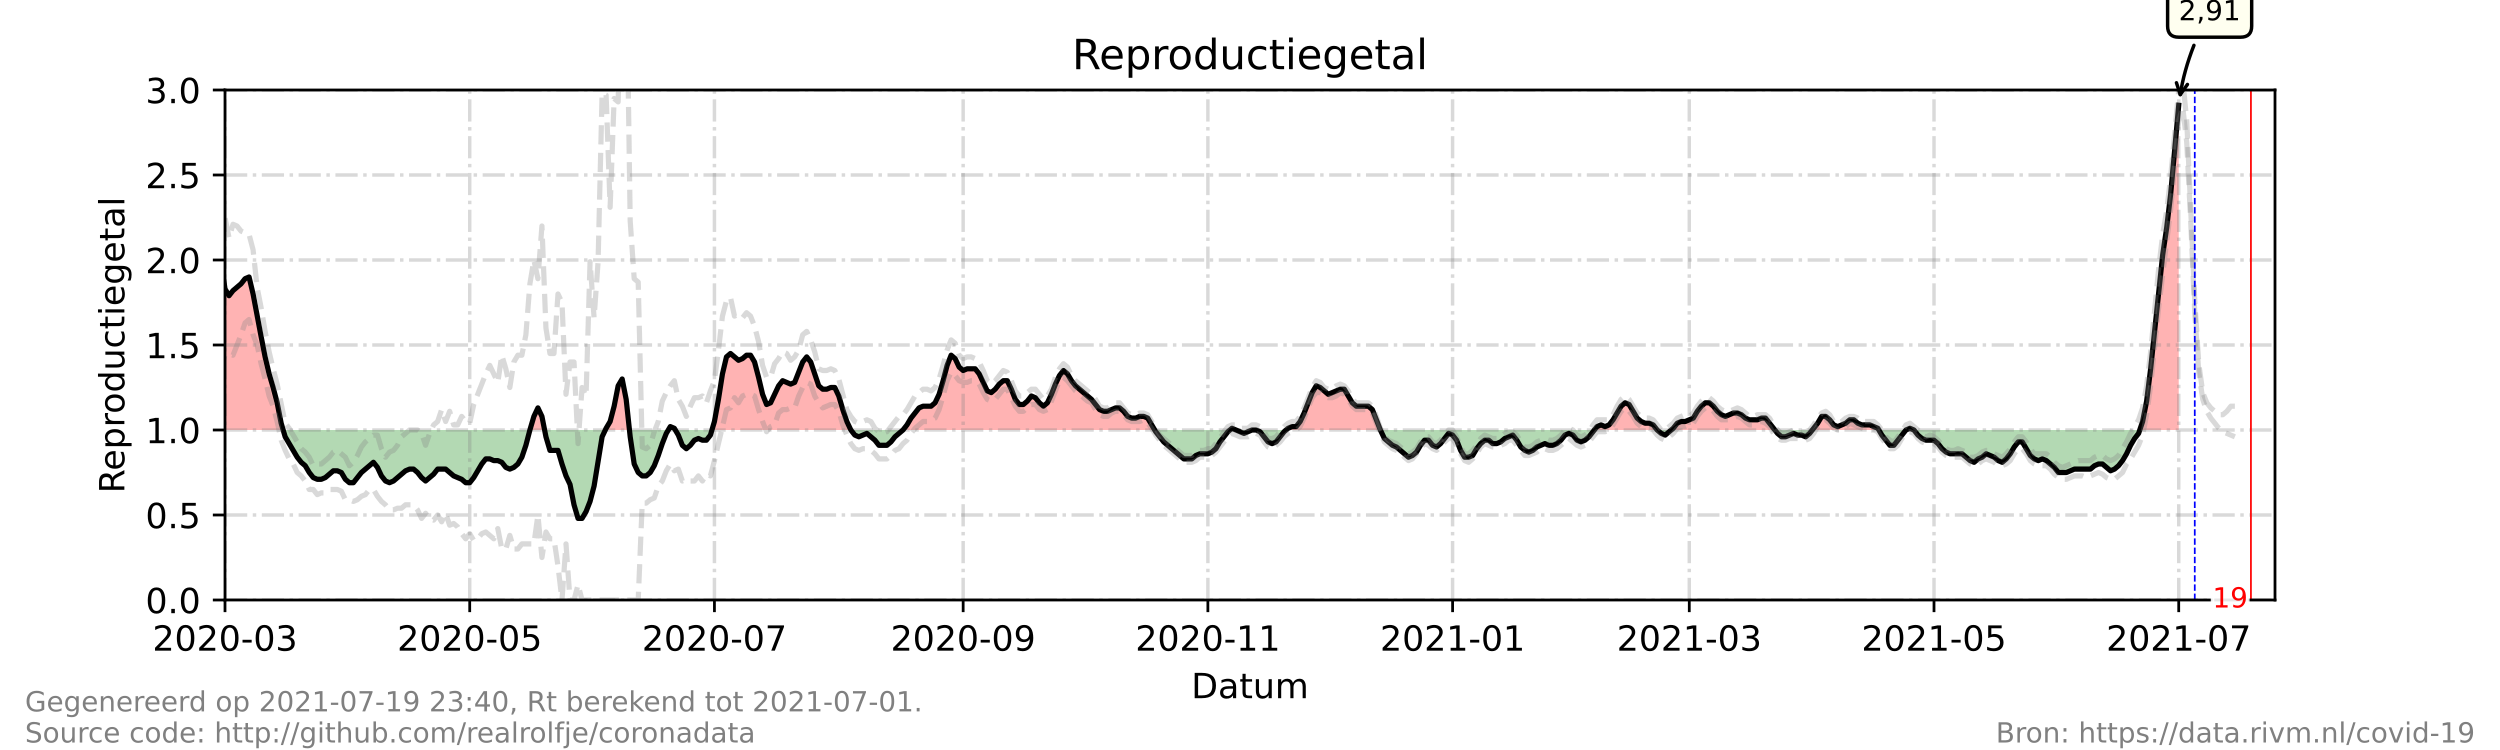 <?xml version="1.0" encoding="utf-8" standalone="no"?>
<!DOCTYPE svg PUBLIC "-//W3C//DTD SVG 1.1//EN"
  "http://www.w3.org/Graphics/SVG/1.1/DTD/svg11.dtd">
<!-- Created with matplotlib (https://matplotlib.org/) -->
<svg height="216pt" version="1.1" viewBox="0 0 720 216" width="720pt" xmlns="http://www.w3.org/2000/svg" xmlns:xlink="http://www.w3.org/1999/xlink">
 <defs>
  <style type="text/css">*{stroke-linecap:butt;stroke-linejoin:round;}</style>
 </defs>
 <g id="figure_1">
  <g id="patch_1">
   <path d="M 0 216 
L 720 216 
L 720 0 
L 0 0 
z
" style="fill:#ffffff;"/>
  </g>
  <g id="axes_1">
   <g id="patch_2">
    <path d="M 64.8 172.8 
L 655.2 172.8 
L 655.2 25.92 
L 64.8 25.92 
z
" style="fill:#ffffff;"/>
   </g>
   <g id="PolyCollection_1">
    <path clip-path="url(#pd059b594a5)" d="M 49.78 123.84 
L 49.78 123.84 
L 50.935 123.84 
L 52.091 123.84 
L 53.246 123.84 
L 54.402 123.84 
L 55.557 123.84 
L 56.712 123.84 
L 57.868 123.84 
L 59.023 123.84 
L 60.178 123.84 
L 61.334 123.84 
L 62.489 123.84 
L 63.645 123.84 
L 64.8 123.84 
L 65.955 123.84 
L 67.111 123.84 
L 68.266 123.84 
L 69.422 123.84 
L 70.577 123.84 
L 71.732 123.84 
L 72.888 123.84 
L 74.043 123.84 
L 75.198 123.84 
L 76.354 123.84 
L 77.509 123.84 
L 78.665 123.84 
L 79.82 123.84 
L 80.975 123.84 
L 81.553 123.84 
L 80.975 121.882 
L 79.82 116.006 
L 78.665 111.6 
L 77.509 107.683 
L 76.354 102.787 
L 75.198 96.912 
L 74.043 91.037 
L 72.888 84.672 
L 71.732 79.776 
L 70.577 80.266 
L 69.422 81.734 
L 68.266 82.714 
L 67.111 83.693 
L 65.955 85.162 
L 64.8 83.203 
L 63.645 75.37 
L 62.489 69.984 
L 61.334 71.942 
L 60.178 71.942 
L 59.023 67.536 
L 57.868 65.088 
L 56.712 66.067 
L 55.557 66.557 
L 54.402 73.411 
L 53.246 87.61 
L 52.091 94.954 
L 50.935 87.61 
L 49.78 78.307 
z
" style="fill:#ff0000;fill-opacity:0.3;"/>
    <path clip-path="url(#pd059b594a5)" d="M 152.609 123.84 
L 153.764 123.84 
L 154.92 123.84 
L 156.075 123.84 
L 156.845 123.84 
L 156.075 119.923 
L 154.92 117.475 
L 153.764 119.923 
z
" style="fill:#ff0000;fill-opacity:0.3;"/>
    <path clip-path="url(#pd059b594a5)" d="M 174.33 123.84 
L 174.561 123.84 
L 175.717 123.84 
L 176.872 123.84 
L 178.027 123.84 
L 179.183 123.84 
L 180.338 123.84 
L 181.283 123.84 
L 180.338 115.027 
L 179.183 109.152 
L 178.027 111.11 
L 176.872 116.986 
L 175.717 121.392 
L 174.561 123.35 
z
" style="fill:#ff0000;fill-opacity:0.3;"/>
    <path clip-path="url(#pd059b594a5)" d="M 192.47 123.84 
L 193.047 123.84 
L 194.203 123.84 
L 194.492 123.84 
L 194.203 123.35 
L 193.047 122.861 
z
" style="fill:#ff0000;fill-opacity:0.3;"/>
    <path clip-path="url(#pd059b594a5)" d="M 205.034 123.84 
L 205.757 123.84 
L 206.912 123.84 
L 208.067 123.84 
L 209.223 123.84 
L 210.378 123.84 
L 211.533 123.84 
L 212.689 123.84 
L 213.844 123.84 
L 215 123.84 
L 216.155 123.84 
L 217.31 123.84 
L 218.466 123.84 
L 219.621 123.84 
L 220.777 123.84 
L 221.932 123.84 
L 223.087 123.84 
L 224.243 123.84 
L 225.398 123.84 
L 226.553 123.84 
L 227.709 123.84 
L 228.864 123.84 
L 230.02 123.84 
L 231.175 123.84 
L 232.33 123.84 
L 233.486 123.84 
L 234.641 123.84 
L 235.796 123.84 
L 236.952 123.84 
L 238.107 123.84 
L 239.263 123.84 
L 240.418 123.84 
L 241.573 123.84 
L 242.729 123.84 
L 243.884 123.84 
L 245.04 123.84 
L 243.884 121.392 
L 242.729 117.965 
L 241.573 114.048 
L 240.418 111.6 
L 239.263 111.6 
L 238.107 112.09 
L 236.952 112.09 
L 235.796 111.11 
L 234.641 107.683 
L 233.486 104.256 
L 232.33 102.787 
L 231.175 104.256 
L 230.02 107.194 
L 228.864 110.131 
L 227.709 110.621 
L 226.553 110.131 
L 225.398 109.642 
L 224.243 111.11 
L 223.087 113.558 
L 221.932 116.006 
L 220.777 116.496 
L 219.621 113.558 
L 218.466 108.662 
L 217.31 104.256 
L 216.155 102.298 
L 215 102.298 
L 213.844 103.277 
L 212.689 103.766 
L 211.533 102.787 
L 210.378 101.808 
L 209.223 102.787 
L 208.067 107.683 
L 206.912 115.027 
L 205.757 121.392 
z
" style="fill:#ff0000;fill-opacity:0.3;"/>
    <path clip-path="url(#pd059b594a5)" d="M 260.059 123.84 
L 261.215 123.84 
L 262.37 123.84 
L 263.526 123.84 
L 264.681 123.84 
L 265.836 123.84 
L 266.992 123.84 
L 268.147 123.84 
L 269.303 123.84 
L 270.458 123.84 
L 271.613 123.84 
L 272.769 123.84 
L 273.924 123.84 
L 275.079 123.84 
L 276.235 123.84 
L 277.39 123.84 
L 278.546 123.84 
L 279.701 123.84 
L 280.856 123.84 
L 282.012 123.84 
L 283.167 123.84 
L 284.323 123.84 
L 285.478 123.84 
L 286.633 123.84 
L 287.789 123.84 
L 288.944 123.84 
L 290.099 123.84 
L 291.255 123.84 
L 292.41 123.84 
L 293.566 123.84 
L 294.721 123.84 
L 295.876 123.84 
L 297.032 123.84 
L 298.187 123.84 
L 299.342 123.84 
L 300.498 123.84 
L 301.653 123.84 
L 302.809 123.84 
L 303.964 123.84 
L 305.119 123.84 
L 306.275 123.84 
L 307.43 123.84 
L 308.586 123.84 
L 309.741 123.84 
L 310.896 123.84 
L 312.052 123.84 
L 313.207 123.84 
L 314.362 123.84 
L 315.518 123.84 
L 316.673 123.84 
L 317.829 123.84 
L 318.984 123.84 
L 320.139 123.84 
L 321.295 123.84 
L 322.45 123.84 
L 323.605 123.84 
L 324.761 123.84 
L 325.916 123.84 
L 327.072 123.84 
L 328.227 123.84 
L 329.382 123.84 
L 330.538 123.84 
L 331.693 123.84 
L 332.56 123.84 
L 331.693 122.371 
L 330.538 120.413 
L 329.382 119.923 
L 328.227 119.923 
L 327.072 120.413 
L 325.916 120.413 
L 324.761 119.923 
L 323.605 118.454 
L 322.45 117.475 
L 321.295 117.475 
L 320.139 117.965 
L 318.984 118.454 
L 317.829 118.454 
L 316.673 117.965 
L 315.518 116.496 
L 314.362 115.027 
L 313.207 114.048 
L 312.052 113.069 
L 310.896 112.09 
L 309.741 111.11 
L 308.586 109.642 
L 307.43 107.683 
L 306.275 106.704 
L 305.119 108.173 
L 303.964 110.621 
L 302.809 113.558 
L 301.653 116.006 
L 300.498 116.986 
L 299.342 116.006 
L 298.187 114.538 
L 297.032 114.048 
L 295.876 115.517 
L 294.721 116.496 
L 293.566 116.496 
L 292.41 115.027 
L 291.255 112.09 
L 290.099 109.642 
L 288.944 109.642 
L 287.789 110.621 
L 286.633 112.09 
L 285.478 113.069 
L 284.323 112.579 
L 283.167 110.131 
L 282.012 107.683 
L 280.856 106.214 
L 279.701 106.214 
L 278.546 106.214 
L 277.39 106.704 
L 276.235 105.725 
L 275.079 103.277 
L 273.924 102.298 
L 272.769 105.235 
L 271.613 109.642 
L 270.458 113.558 
L 269.303 116.006 
L 268.147 116.986 
L 266.992 116.986 
L 265.836 116.986 
L 264.681 117.475 
L 263.526 118.944 
L 262.37 120.413 
L 261.215 122.371 
z
" style="fill:#ff0000;fill-opacity:0.3;"/>
    <path clip-path="url(#pd059b594a5)" d="M 354.223 123.84 
L 354.801 123.84 
L 355.956 123.84 
L 354.801 123.35 
z
" style="fill:#ff0000;fill-opacity:0.3;"/>
    <path clip-path="url(#pd059b594a5)" d="M 370.398 123.84 
L 370.976 123.84 
L 372.132 123.84 
L 373.287 123.84 
L 374.442 123.84 
L 375.598 123.84 
L 376.753 123.84 
L 377.908 123.84 
L 379.064 123.84 
L 380.219 123.84 
L 381.375 123.84 
L 382.53 123.84 
L 383.685 123.84 
L 384.841 123.84 
L 385.996 123.84 
L 387.151 123.84 
L 388.307 123.84 
L 389.462 123.84 
L 390.618 123.84 
L 391.773 123.84 
L 392.928 123.84 
L 394.084 123.84 
L 395.239 123.84 
L 396.395 123.84 
L 397.55 123.84 
L 396.395 120.902 
L 395.239 117.965 
L 394.084 116.986 
L 392.928 116.986 
L 391.773 116.986 
L 390.618 116.986 
L 389.462 116.006 
L 388.307 114.048 
L 387.151 112.09 
L 385.996 112.09 
L 384.841 112.579 
L 383.685 113.069 
L 382.53 113.558 
L 381.375 112.579 
L 380.219 111.6 
L 379.064 111.11 
L 377.908 113.069 
L 376.753 116.006 
L 375.598 118.944 
L 374.442 121.392 
L 373.287 122.861 
L 372.132 122.861 
L 370.976 123.35 
z
" style="fill:#ff0000;fill-opacity:0.3;"/>
    <path clip-path="url(#pd059b594a5)" d="M 459.17 123.84 
L 459.941 123.84 
L 461.096 123.84 
L 462.251 123.84 
L 463.407 123.84 
L 464.562 123.84 
L 465.717 123.84 
L 466.873 123.84 
L 468.028 123.84 
L 469.184 123.84 
L 470.339 123.84 
L 471.494 123.84 
L 472.65 123.84 
L 473.805 123.84 
L 474.96 123.84 
L 476.116 123.84 
L 477.271 123.84 
L 476.116 122.371 
L 474.96 121.882 
L 473.805 121.882 
L 472.65 121.392 
L 471.494 120.413 
L 470.339 118.454 
L 469.184 116.496 
L 468.028 116.006 
L 466.873 116.986 
L 465.717 118.944 
L 464.562 120.902 
L 463.407 122.371 
L 462.251 122.861 
L 461.096 122.371 
L 459.941 122.861 
z
" style="fill:#ff0000;fill-opacity:0.3;"/>
    <path clip-path="url(#pd059b594a5)" d="M 481.315 123.84 
L 481.893 123.84 
L 483.048 123.84 
L 484.204 123.84 
L 485.359 123.84 
L 486.514 123.84 
L 487.67 123.84 
L 488.825 123.84 
L 489.98 123.84 
L 491.136 123.84 
L 492.291 123.84 
L 493.447 123.84 
L 494.602 123.84 
L 495.757 123.84 
L 496.913 123.84 
L 498.068 123.84 
L 499.223 123.84 
L 500.379 123.84 
L 501.534 123.84 
L 502.69 123.84 
L 503.845 123.84 
L 505 123.84 
L 506.156 123.84 
L 507.311 123.84 
L 508.467 123.84 
L 509.622 123.84 
L 510.777 123.84 
L 511.162 123.84 
L 510.777 123.35 
L 509.622 121.882 
L 508.467 120.413 
L 507.311 120.413 
L 506.156 120.902 
L 505 120.902 
L 503.845 120.902 
L 502.69 120.413 
L 501.534 119.434 
L 500.379 118.944 
L 499.223 118.944 
L 498.068 119.434 
L 496.913 119.923 
L 495.757 119.434 
L 494.602 118.454 
L 493.447 116.986 
L 492.291 116.006 
L 491.136 116.006 
L 489.98 116.986 
L 488.825 118.454 
L 487.67 120.413 
L 486.514 120.902 
L 485.359 121.392 
L 484.204 121.392 
L 483.048 121.882 
L 481.893 123.35 
z
" style="fill:#ff0000;fill-opacity:0.3;"/>
    <path clip-path="url(#pd059b594a5)" d="M 521.946 123.84 
L 522.331 123.84 
L 523.486 123.84 
L 524.642 123.84 
L 525.797 123.84 
L 526.953 123.84 
L 528.108 123.84 
L 529.263 123.84 
L 530.419 123.84 
L 531.574 123.84 
L 532.73 123.84 
L 533.885 123.84 
L 535.04 123.84 
L 536.196 123.84 
L 537.351 123.84 
L 538.506 123.84 
L 539.662 123.84 
L 540.817 123.84 
L 541.106 123.84 
L 540.817 123.35 
L 539.662 122.861 
L 538.506 122.371 
L 537.351 122.371 
L 536.196 122.371 
L 535.04 121.882 
L 533.885 120.902 
L 532.73 120.902 
L 531.574 121.882 
L 530.419 122.371 
L 529.263 122.861 
L 528.108 122.371 
L 526.953 120.902 
L 525.797 119.923 
L 524.642 119.923 
L 523.486 121.882 
L 522.331 123.35 
z
" style="fill:#ff0000;fill-opacity:0.3;"/>
    <path clip-path="url(#pd059b594a5)" d="M 548.905 123.84 
L 550.06 123.84 
L 551.216 123.84 
L 550.06 123.35 
z
" style="fill:#ff0000;fill-opacity:0.3;"/>
    <path clip-path="url(#pd059b594a5)" d="M 616.247 123.84 
L 617.072 123.84 
L 618.228 123.84 
L 619.383 123.84 
L 620.539 123.84 
L 621.694 123.84 
L 622.849 123.84 
L 624.005 123.84 
L 625.16 123.84 
L 626.315 123.84 
L 627.471 123.84 
L 627.471 123.84 
L 627.471 30.326 
L 626.315 42.566 
L 625.16 55.786 
L 624.005 65.578 
L 622.849 73.411 
L 621.694 82.714 
L 620.539 94.954 
L 619.383 106.214 
L 618.228 115.517 
L 617.072 121.392 
z
" style="fill:#ff0000;fill-opacity:0.3;"/>
   </g>
   <g id="PolyCollection_2">
    <path clip-path="url(#pd059b594a5)" d="M 81.553 123.84 
L 82.131 123.84 
L 83.286 123.84 
L 84.441 123.84 
L 85.597 123.84 
L 86.752 123.84 
L 87.908 123.84 
L 89.063 123.84 
L 90.218 123.84 
L 91.374 123.84 
L 92.529 123.84 
L 93.685 123.84 
L 94.84 123.84 
L 95.995 123.84 
L 97.151 123.84 
L 98.306 123.84 
L 99.461 123.84 
L 100.617 123.84 
L 101.772 123.84 
L 102.928 123.84 
L 104.083 123.84 
L 105.238 123.84 
L 106.394 123.84 
L 107.549 123.84 
L 108.705 123.84 
L 109.86 123.84 
L 111.015 123.84 
L 112.171 123.84 
L 113.326 123.84 
L 114.481 123.84 
L 115.637 123.84 
L 116.792 123.84 
L 117.948 123.84 
L 119.103 123.84 
L 120.258 123.84 
L 121.414 123.84 
L 122.569 123.84 
L 123.724 123.84 
L 124.88 123.84 
L 126.035 123.84 
L 127.191 123.84 
L 128.346 123.84 
L 129.501 123.84 
L 130.657 123.84 
L 131.812 123.84 
L 132.968 123.84 
L 134.123 123.84 
L 135.278 123.84 
L 136.434 123.84 
L 137.589 123.84 
L 138.744 123.84 
L 139.9 123.84 
L 141.055 123.84 
L 142.211 123.84 
L 143.366 123.84 
L 144.521 123.84 
L 145.677 123.84 
L 146.832 123.84 
L 147.987 123.84 
L 149.143 123.84 
L 150.298 123.84 
L 151.454 123.84 
L 152.609 123.84 
L 152.609 123.84 
L 152.609 123.84 
L 151.454 128.246 
L 150.298 131.674 
L 149.143 133.632 
L 147.987 134.611 
L 146.832 135.101 
L 145.677 134.611 
L 144.521 133.142 
L 143.366 132.653 
L 142.211 132.653 
L 141.055 132.163 
L 139.9 132.163 
L 138.744 133.632 
L 137.589 135.59 
L 136.434 137.549 
L 135.278 139.018 
L 134.123 139.018 
L 132.968 138.038 
L 131.812 137.549 
L 130.657 137.059 
L 129.501 136.08 
L 128.346 135.101 
L 127.191 135.101 
L 126.035 135.101 
L 124.88 136.57 
L 123.724 137.549 
L 122.569 138.528 
L 121.414 137.549 
L 120.258 136.08 
L 119.103 135.101 
L 117.948 135.101 
L 116.792 135.59 
L 115.637 136.57 
L 114.481 137.549 
L 113.326 138.528 
L 112.171 139.018 
L 111.015 138.528 
L 109.86 137.059 
L 108.705 134.611 
L 107.549 133.142 
L 106.394 134.122 
L 105.238 135.101 
L 104.083 136.08 
L 102.928 137.549 
L 101.772 139.018 
L 100.617 139.018 
L 99.461 138.038 
L 98.306 136.08 
L 97.151 135.59 
L 95.995 135.59 
L 94.84 136.57 
L 93.685 137.549 
L 92.529 138.038 
L 91.374 138.038 
L 90.218 137.549 
L 89.063 136.08 
L 87.908 134.122 
L 86.752 133.142 
L 85.597 131.674 
L 84.441 129.715 
L 83.286 127.757 
L 82.131 125.798 
z
" style="fill:#008000;fill-opacity:0.3;"/>
    <path clip-path="url(#pd059b594a5)" d="M 156.845 123.84 
L 157.231 123.84 
L 158.386 123.84 
L 159.541 123.84 
L 160.697 123.84 
L 161.852 123.84 
L 163.007 123.84 
L 164.163 123.84 
L 165.318 123.84 
L 166.474 123.84 
L 167.629 123.84 
L 168.784 123.84 
L 169.94 123.84 
L 171.095 123.84 
L 172.25 123.84 
L 173.406 123.84 
L 174.33 123.84 
L 173.406 125.798 
L 172.25 132.653 
L 171.095 139.997 
L 169.94 144.403 
L 168.784 147.341 
L 167.629 149.299 
L 166.474 149.299 
L 165.318 145.382 
L 164.163 139.507 
L 163.007 137.059 
L 161.852 133.632 
L 160.697 129.715 
L 159.541 129.715 
L 158.386 129.715 
L 157.231 125.798 
z
" style="fill:#008000;fill-opacity:0.3;"/>
    <path clip-path="url(#pd059b594a5)" d="M 181.283 123.84 
L 181.494 123.84 
L 182.649 123.84 
L 183.804 123.84 
L 184.96 123.84 
L 186.115 123.84 
L 187.27 123.84 
L 188.426 123.84 
L 189.581 123.84 
L 190.737 123.84 
L 191.892 123.84 
L 192.47 123.84 
L 191.892 124.819 
L 190.737 127.757 
L 189.581 131.184 
L 188.426 134.122 
L 187.27 136.08 
L 186.115 137.059 
L 184.96 137.059 
L 183.804 136.08 
L 182.649 133.632 
L 181.494 125.798 
z
" style="fill:#008000;fill-opacity:0.3;"/>
    <path clip-path="url(#pd059b594a5)" d="M 194.492 123.84 
L 195.358 123.84 
L 196.514 123.84 
L 197.669 123.84 
L 198.824 123.84 
L 199.98 123.84 
L 201.135 123.84 
L 202.29 123.84 
L 203.446 123.84 
L 204.601 123.84 
L 205.034 123.84 
L 204.601 125.309 
L 203.446 126.778 
L 202.29 126.778 
L 201.135 126.288 
L 199.98 126.778 
L 198.824 128.246 
L 197.669 129.226 
L 196.514 128.246 
L 195.358 125.309 
z
" style="fill:#008000;fill-opacity:0.3;"/>
    <path clip-path="url(#pd059b594a5)" d="M 245.04 123.84 
L 245.04 123.84 
L 246.195 123.84 
L 247.35 123.84 
L 248.506 123.84 
L 249.661 123.84 
L 250.816 123.84 
L 251.972 123.84 
L 253.127 123.84 
L 254.283 123.84 
L 255.438 123.84 
L 256.593 123.84 
L 257.749 123.84 
L 258.904 123.84 
L 260.059 123.84 
L 260.059 123.84 
L 260.059 123.84 
L 258.904 124.819 
L 257.749 125.798 
L 256.593 127.267 
L 255.438 128.246 
L 254.283 128.246 
L 253.127 128.246 
L 251.972 126.778 
L 250.816 125.798 
L 249.661 124.819 
L 248.506 125.309 
L 247.35 125.798 
L 246.195 125.309 
L 245.04 123.84 
z
" style="fill:#008000;fill-opacity:0.3;"/>
    <path clip-path="url(#pd059b594a5)" d="M 332.56 123.84 
L 332.849 123.84 
L 334.004 123.84 
L 335.159 123.84 
L 336.315 123.84 
L 337.47 123.84 
L 338.625 123.84 
L 339.781 123.84 
L 340.936 123.84 
L 342.092 123.84 
L 343.247 123.84 
L 344.402 123.84 
L 345.558 123.84 
L 346.713 123.84 
L 347.868 123.84 
L 349.024 123.84 
L 350.179 123.84 
L 351.335 123.84 
L 352.49 123.84 
L 353.645 123.84 
L 354.223 123.84 
L 353.645 124.33 
L 352.49 125.798 
L 351.335 127.267 
L 350.179 129.226 
L 349.024 130.205 
L 347.868 130.694 
L 346.713 130.694 
L 345.558 130.694 
L 344.402 131.184 
L 343.247 132.163 
L 342.092 132.163 
L 340.936 132.163 
L 339.781 131.184 
L 338.625 130.205 
L 337.47 129.226 
L 336.315 128.246 
L 335.159 127.267 
L 334.004 125.798 
L 332.849 124.33 
z
" style="fill:#008000;fill-opacity:0.3;"/>
    <path clip-path="url(#pd059b594a5)" d="M 355.956 123.84 
L 355.956 123.84 
L 357.112 123.84 
L 358.267 123.84 
L 359.422 123.84 
L 360.578 123.84 
L 361.733 123.84 
L 362.888 123.84 
L 364.044 123.84 
L 365.199 123.84 
L 366.355 123.84 
L 367.51 123.84 
L 368.665 123.84 
L 369.821 123.84 
L 370.398 123.84 
L 369.821 124.33 
L 368.665 125.798 
L 367.51 127.267 
L 366.355 127.757 
L 365.199 127.267 
L 364.044 125.798 
L 362.888 124.33 
L 361.733 123.84 
L 360.578 123.84 
L 359.422 124.33 
L 358.267 124.819 
L 357.112 124.33 
L 355.956 123.84 
z
" style="fill:#008000;fill-opacity:0.3;"/>
    <path clip-path="url(#pd059b594a5)" d="M 397.55 123.84 
L 397.55 123.84 
L 398.705 123.84 
L 399.861 123.84 
L 401.016 123.84 
L 402.171 123.84 
L 403.327 123.84 
L 404.482 123.84 
L 405.638 123.84 
L 406.793 123.84 
L 407.948 123.84 
L 409.104 123.84 
L 410.259 123.84 
L 411.414 123.84 
L 412.57 123.84 
L 413.725 123.84 
L 414.881 123.84 
L 416.036 123.84 
L 417.191 123.84 
L 418.347 123.84 
L 419.502 123.84 
L 420.658 123.84 
L 421.813 123.84 
L 422.968 123.84 
L 424.124 123.84 
L 425.279 123.84 
L 426.434 123.84 
L 427.59 123.84 
L 428.745 123.84 
L 429.901 123.84 
L 431.056 123.84 
L 432.211 123.84 
L 433.367 123.84 
L 434.522 123.84 
L 435.677 123.84 
L 436.833 123.84 
L 437.988 123.84 
L 439.144 123.84 
L 440.299 123.84 
L 441.454 123.84 
L 442.61 123.84 
L 443.765 123.84 
L 444.921 123.84 
L 446.076 123.84 
L 447.231 123.84 
L 448.387 123.84 
L 449.542 123.84 
L 450.697 123.84 
L 451.853 123.84 
L 453.008 123.84 
L 454.164 123.84 
L 455.319 123.84 
L 456.474 123.84 
L 457.63 123.84 
L 458.785 123.84 
L 459.17 123.84 
L 458.785 124.33 
L 457.63 125.798 
L 456.474 126.778 
L 455.319 127.267 
L 454.164 126.778 
L 453.008 125.309 
L 451.853 124.819 
L 450.697 125.309 
L 449.542 126.778 
L 448.387 127.757 
L 447.231 128.246 
L 446.076 128.246 
L 444.921 127.757 
L 443.765 128.246 
L 442.61 128.736 
L 441.454 129.715 
L 440.299 130.205 
L 439.144 129.715 
L 437.988 128.736 
L 436.833 126.778 
L 435.677 125.309 
L 434.522 125.798 
L 433.367 126.288 
L 432.211 127.267 
L 431.056 127.757 
L 429.901 127.757 
L 428.745 126.778 
L 427.59 126.778 
L 426.434 127.757 
L 425.279 129.226 
L 424.124 131.184 
L 422.968 131.674 
L 421.813 131.674 
L 420.658 129.715 
L 419.502 126.778 
L 418.347 125.309 
L 417.191 124.819 
L 416.036 126.288 
L 414.881 127.757 
L 413.725 128.736 
L 412.57 128.246 
L 411.414 126.778 
L 410.259 126.778 
L 409.104 128.246 
L 407.948 130.205 
L 406.793 131.184 
L 405.638 131.674 
L 404.482 130.694 
L 403.327 129.715 
L 402.171 128.736 
L 401.016 128.246 
L 399.861 127.267 
L 398.705 126.288 
L 397.55 123.84 
z
" style="fill:#008000;fill-opacity:0.3;"/>
    <path clip-path="url(#pd059b594a5)" d="M 477.271 123.84 
L 477.271 123.84 
L 478.427 123.84 
L 479.582 123.84 
L 480.737 123.84 
L 481.315 123.84 
L 480.737 124.33 
L 479.582 125.309 
L 478.427 124.819 
L 477.271 123.84 
z
" style="fill:#008000;fill-opacity:0.3;"/>
    <path clip-path="url(#pd059b594a5)" d="M 511.162 123.84 
L 511.933 123.84 
L 513.088 123.84 
L 514.243 123.84 
L 515.399 123.84 
L 516.554 123.84 
L 517.71 123.84 
L 518.865 123.84 
L 520.02 123.84 
L 521.176 123.84 
L 521.946 123.84 
L 521.176 124.819 
L 520.02 125.798 
L 518.865 125.309 
L 517.71 125.309 
L 516.554 124.819 
L 515.399 125.309 
L 514.243 125.798 
L 513.088 125.798 
L 511.933 124.819 
z
" style="fill:#008000;fill-opacity:0.3;"/>
    <path clip-path="url(#pd059b594a5)" d="M 541.106 123.84 
L 541.973 123.84 
L 543.128 123.84 
L 544.283 123.84 
L 545.439 123.84 
L 546.594 123.84 
L 547.75 123.84 
L 548.905 123.84 
L 548.905 123.84 
L 548.905 123.84 
L 547.75 125.309 
L 546.594 126.778 
L 545.439 128.246 
L 544.283 128.246 
L 543.128 126.778 
L 541.973 125.309 
z
" style="fill:#008000;fill-opacity:0.3;"/>
    <path clip-path="url(#pd059b594a5)" d="M 551.216 123.84 
L 551.216 123.84 
L 552.371 123.84 
L 553.526 123.84 
L 554.682 123.84 
L 555.837 123.84 
L 556.993 123.84 
L 558.148 123.84 
L 559.303 123.84 
L 560.459 123.84 
L 561.614 123.84 
L 562.769 123.84 
L 563.925 123.84 
L 565.08 123.84 
L 566.236 123.84 
L 567.391 123.84 
L 568.546 123.84 
L 569.702 123.84 
L 570.857 123.84 
L 572.013 123.84 
L 573.168 123.84 
L 574.323 123.84 
L 575.479 123.84 
L 576.634 123.84 
L 577.789 123.84 
L 578.945 123.84 
L 580.1 123.84 
L 581.256 123.84 
L 582.411 123.84 
L 583.566 123.84 
L 584.722 123.84 
L 585.877 123.84 
L 587.032 123.84 
L 588.188 123.84 
L 589.343 123.84 
L 590.499 123.84 
L 591.654 123.84 
L 592.809 123.84 
L 593.965 123.84 
L 595.12 123.84 
L 596.276 123.84 
L 597.431 123.84 
L 598.586 123.84 
L 599.742 123.84 
L 600.897 123.84 
L 602.052 123.84 
L 603.208 123.84 
L 604.363 123.84 
L 605.519 123.84 
L 606.674 123.84 
L 607.829 123.84 
L 608.985 123.84 
L 610.14 123.84 
L 611.295 123.84 
L 612.451 123.84 
L 613.606 123.84 
L 614.762 123.84 
L 615.917 123.84 
L 616.247 123.84 
L 615.917 124.819 
L 614.762 126.288 
L 613.606 128.246 
L 612.451 130.694 
L 611.295 132.653 
L 610.14 134.122 
L 608.985 135.101 
L 607.829 135.59 
L 606.674 134.611 
L 605.519 133.632 
L 604.363 133.632 
L 603.208 134.122 
L 602.052 135.101 
L 600.897 135.101 
L 599.742 135.101 
L 598.586 135.101 
L 597.431 135.101 
L 596.276 135.59 
L 595.12 136.08 
L 593.965 136.08 
L 592.809 136.08 
L 591.654 134.611 
L 590.499 133.632 
L 589.343 132.653 
L 588.188 132.163 
L 587.032 132.653 
L 585.877 132.163 
L 584.722 131.184 
L 583.566 129.226 
L 582.411 127.267 
L 581.256 127.267 
L 580.1 128.736 
L 578.945 130.694 
L 577.789 132.163 
L 576.634 133.142 
L 575.479 132.653 
L 574.323 131.674 
L 573.168 131.184 
L 572.013 130.694 
L 570.857 131.674 
L 569.702 132.163 
L 568.546 133.142 
L 567.391 132.653 
L 566.236 131.674 
L 565.08 130.694 
L 563.925 130.694 
L 562.769 130.694 
L 561.614 130.694 
L 560.459 130.205 
L 559.303 129.226 
L 558.148 127.757 
L 556.993 126.778 
L 555.837 126.778 
L 554.682 126.778 
L 553.526 126.288 
L 552.371 125.309 
L 551.216 123.84 
z
" style="fill:#008000;fill-opacity:0.3;"/>
   </g>
   <g id="matplotlib.axis_1">
    <g id="xtick_1">
     <g id="line2d_1">
      <path clip-path="url(#pd059b594a5)" d="M 64.8 172.8 
L 64.8 25.92 
" style="fill:none;stroke:#808080;stroke-dasharray:6.4,1.6,1,1.6;stroke-dashoffset:0;stroke-opacity:0.3;"/>
     </g>
     <g id="line2d_2">
      <defs>
       <path d="M 0 0 
L 0 3.5 
" id="m71f1c89ec9" style="stroke:#000000;stroke-width:0.8;"/>
      </defs>
      <g>
       <use style="stroke:#000000;stroke-width:0.8;" x="64.8" xlink:href="#m71f1c89ec9" y="172.8"/>
      </g>
     </g>
     <g id="text_1">
      <!-- 2020-03 -->
      <g transform="translate(43.909 187.398)scale(0.1 -0.1)">
       <defs>
        <path d="M 19.188 8.297 
L 53.609 8.297 
L 53.609 0 
L 7.328 0 
L 7.328 8.297 
Q 12.938 14.109 22.625 23.891 
Q 32.328 33.688 34.812 36.531 
Q 39.547 41.844 41.422 45.531 
Q 43.312 49.219 43.312 52.781 
Q 43.312 58.594 39.234 62.25 
Q 35.156 65.922 28.609 65.922 
Q 23.969 65.922 18.812 64.312 
Q 13.672 62.703 7.812 59.422 
L 7.812 69.391 
Q 13.766 71.781 18.938 73 
Q 24.125 74.219 28.422 74.219 
Q 39.75 74.219 46.484 68.547 
Q 53.219 62.891 53.219 53.422 
Q 53.219 48.922 51.531 44.891 
Q 49.859 40.875 45.406 35.406 
Q 44.188 33.984 37.641 27.219 
Q 31.109 20.453 19.188 8.297 
z
" id="DejaVuSans-50"/>
        <path d="M 31.781 66.406 
Q 24.172 66.406 20.328 58.906 
Q 16.5 51.422 16.5 36.375 
Q 16.5 21.391 20.328 13.891 
Q 24.172 6.391 31.781 6.391 
Q 39.453 6.391 43.281 13.891 
Q 47.125 21.391 47.125 36.375 
Q 47.125 51.422 43.281 58.906 
Q 39.453 66.406 31.781 66.406 
z
M 31.781 74.219 
Q 44.047 74.219 50.516 64.516 
Q 56.984 54.828 56.984 36.375 
Q 56.984 17.969 50.516 8.266 
Q 44.047 -1.422 31.781 -1.422 
Q 19.531 -1.422 13.062 8.266 
Q 6.594 17.969 6.594 36.375 
Q 6.594 54.828 13.062 64.516 
Q 19.531 74.219 31.781 74.219 
z
" id="DejaVuSans-48"/>
        <path d="M 4.891 31.391 
L 31.203 31.391 
L 31.203 23.391 
L 4.891 23.391 
z
" id="DejaVuSans-45"/>
        <path d="M 40.578 39.312 
Q 47.656 37.797 51.625 33 
Q 55.609 28.219 55.609 21.188 
Q 55.609 10.406 48.188 4.484 
Q 40.766 -1.422 27.094 -1.422 
Q 22.516 -1.422 17.656 -0.516 
Q 12.797 0.391 7.625 2.203 
L 7.625 11.719 
Q 11.719 9.328 16.594 8.109 
Q 21.484 6.891 26.812 6.891 
Q 36.078 6.891 40.938 10.547 
Q 45.797 14.203 45.797 21.188 
Q 45.797 27.641 41.281 31.266 
Q 36.766 34.906 28.719 34.906 
L 20.219 34.906 
L 20.219 43.016 
L 29.109 43.016 
Q 36.375 43.016 40.234 45.922 
Q 44.094 48.828 44.094 54.297 
Q 44.094 59.906 40.109 62.906 
Q 36.141 65.922 28.719 65.922 
Q 24.656 65.922 20.016 65.031 
Q 15.375 64.156 9.812 62.312 
L 9.812 71.094 
Q 15.438 72.656 20.344 73.438 
Q 25.25 74.219 29.594 74.219 
Q 40.828 74.219 47.359 69.109 
Q 53.906 64.016 53.906 55.328 
Q 53.906 49.266 50.438 45.094 
Q 46.969 40.922 40.578 39.312 
z
" id="DejaVuSans-51"/>
       </defs>
       <use xlink:href="#DejaVuSans-50"/>
       <use x="63.623" xlink:href="#DejaVuSans-48"/>
       <use x="127.246" xlink:href="#DejaVuSans-50"/>
       <use x="190.869" xlink:href="#DejaVuSans-48"/>
       <use x="254.492" xlink:href="#DejaVuSans-45"/>
       <use x="290.576" xlink:href="#DejaVuSans-48"/>
       <use x="354.199" xlink:href="#DejaVuSans-51"/>
      </g>
     </g>
    </g>
    <g id="xtick_2">
     <g id="line2d_3">
      <path clip-path="url(#pd059b594a5)" d="M 135.278 172.8 
L 135.278 25.92 
" style="fill:none;stroke:#808080;stroke-dasharray:6.4,1.6,1,1.6;stroke-dashoffset:0;stroke-opacity:0.3;"/>
     </g>
     <g id="line2d_4">
      <g>
       <use style="stroke:#000000;stroke-width:0.8;" x="135.278" xlink:href="#m71f1c89ec9" y="172.8"/>
      </g>
     </g>
     <g id="text_2">
      <!-- 2020-05 -->
      <g transform="translate(114.387 187.398)scale(0.1 -0.1)">
       <defs>
        <path d="M 10.797 72.906 
L 49.516 72.906 
L 49.516 64.594 
L 19.828 64.594 
L 19.828 46.734 
Q 21.969 47.469 24.109 47.828 
Q 26.266 48.188 28.422 48.188 
Q 40.625 48.188 47.75 41.5 
Q 54.891 34.812 54.891 23.391 
Q 54.891 11.625 47.562 5.094 
Q 40.234 -1.422 26.906 -1.422 
Q 22.312 -1.422 17.547 -0.641 
Q 12.797 0.141 7.719 1.703 
L 7.719 11.625 
Q 12.109 9.234 16.797 8.062 
Q 21.484 6.891 26.703 6.891 
Q 35.156 6.891 40.078 11.328 
Q 45.016 15.766 45.016 23.391 
Q 45.016 31 40.078 35.438 
Q 35.156 39.891 26.703 39.891 
Q 22.75 39.891 18.812 39.016 
Q 14.891 38.141 10.797 36.281 
z
" id="DejaVuSans-53"/>
       </defs>
       <use xlink:href="#DejaVuSans-50"/>
       <use x="63.623" xlink:href="#DejaVuSans-48"/>
       <use x="127.246" xlink:href="#DejaVuSans-50"/>
       <use x="190.869" xlink:href="#DejaVuSans-48"/>
       <use x="254.492" xlink:href="#DejaVuSans-45"/>
       <use x="290.576" xlink:href="#DejaVuSans-48"/>
       <use x="354.199" xlink:href="#DejaVuSans-53"/>
      </g>
     </g>
    </g>
    <g id="xtick_3">
     <g id="line2d_5">
      <path clip-path="url(#pd059b594a5)" d="M 205.757 172.8 
L 205.757 25.92 
" style="fill:none;stroke:#808080;stroke-dasharray:6.4,1.6,1,1.6;stroke-dashoffset:0;stroke-opacity:0.3;"/>
     </g>
     <g id="line2d_6">
      <g>
       <use style="stroke:#000000;stroke-width:0.8;" x="205.757" xlink:href="#m71f1c89ec9" y="172.8"/>
      </g>
     </g>
     <g id="text_3">
      <!-- 2020-07 -->
      <g transform="translate(184.865 187.398)scale(0.1 -0.1)">
       <defs>
        <path d="M 8.203 72.906 
L 55.078 72.906 
L 55.078 68.703 
L 28.609 0 
L 18.312 0 
L 43.219 64.594 
L 8.203 64.594 
z
" id="DejaVuSans-55"/>
       </defs>
       <use xlink:href="#DejaVuSans-50"/>
       <use x="63.623" xlink:href="#DejaVuSans-48"/>
       <use x="127.246" xlink:href="#DejaVuSans-50"/>
       <use x="190.869" xlink:href="#DejaVuSans-48"/>
       <use x="254.492" xlink:href="#DejaVuSans-45"/>
       <use x="290.576" xlink:href="#DejaVuSans-48"/>
       <use x="354.199" xlink:href="#DejaVuSans-55"/>
      </g>
     </g>
    </g>
    <g id="xtick_4">
     <g id="line2d_7">
      <path clip-path="url(#pd059b594a5)" d="M 277.39 172.8 
L 277.39 25.92 
" style="fill:none;stroke:#808080;stroke-dasharray:6.4,1.6,1,1.6;stroke-dashoffset:0;stroke-opacity:0.3;"/>
     </g>
     <g id="line2d_8">
      <g>
       <use style="stroke:#000000;stroke-width:0.8;" x="277.39" xlink:href="#m71f1c89ec9" y="172.8"/>
      </g>
     </g>
     <g id="text_4">
      <!-- 2020-09 -->
      <g transform="translate(256.499 187.398)scale(0.1 -0.1)">
       <defs>
        <path d="M 10.984 1.516 
L 10.984 10.5 
Q 14.703 8.734 18.5 7.812 
Q 22.312 6.891 25.984 6.891 
Q 35.75 6.891 40.891 13.453 
Q 46.047 20.016 46.781 33.406 
Q 43.953 29.203 39.594 26.953 
Q 35.25 24.703 29.984 24.703 
Q 19.047 24.703 12.672 31.312 
Q 6.297 37.938 6.297 49.422 
Q 6.297 60.641 12.938 67.422 
Q 19.578 74.219 30.609 74.219 
Q 43.266 74.219 49.922 64.516 
Q 56.594 54.828 56.594 36.375 
Q 56.594 19.141 48.406 8.859 
Q 40.234 -1.422 26.422 -1.422 
Q 22.703 -1.422 18.891 -0.688 
Q 15.094 0.047 10.984 1.516 
z
M 30.609 32.422 
Q 37.25 32.422 41.125 36.953 
Q 45.016 41.5 45.016 49.422 
Q 45.016 57.281 41.125 61.844 
Q 37.25 66.406 30.609 66.406 
Q 23.969 66.406 20.094 61.844 
Q 16.219 57.281 16.219 49.422 
Q 16.219 41.5 20.094 36.953 
Q 23.969 32.422 30.609 32.422 
z
" id="DejaVuSans-57"/>
       </defs>
       <use xlink:href="#DejaVuSans-50"/>
       <use x="63.623" xlink:href="#DejaVuSans-48"/>
       <use x="127.246" xlink:href="#DejaVuSans-50"/>
       <use x="190.869" xlink:href="#DejaVuSans-48"/>
       <use x="254.492" xlink:href="#DejaVuSans-45"/>
       <use x="290.576" xlink:href="#DejaVuSans-48"/>
       <use x="354.199" xlink:href="#DejaVuSans-57"/>
      </g>
     </g>
    </g>
    <g id="xtick_5">
     <g id="line2d_9">
      <path clip-path="url(#pd059b594a5)" d="M 347.868 172.8 
L 347.868 25.92 
" style="fill:none;stroke:#808080;stroke-dasharray:6.4,1.6,1,1.6;stroke-dashoffset:0;stroke-opacity:0.3;"/>
     </g>
     <g id="line2d_10">
      <g>
       <use style="stroke:#000000;stroke-width:0.8;" x="347.868" xlink:href="#m71f1c89ec9" y="172.8"/>
      </g>
     </g>
     <g id="text_5">
      <!-- 2020-11 -->
      <g transform="translate(326.977 187.398)scale(0.1 -0.1)">
       <defs>
        <path d="M 12.406 8.297 
L 28.516 8.297 
L 28.516 63.922 
L 10.984 60.406 
L 10.984 69.391 
L 28.422 72.906 
L 38.281 72.906 
L 38.281 8.297 
L 54.391 8.297 
L 54.391 0 
L 12.406 0 
z
" id="DejaVuSans-49"/>
       </defs>
       <use xlink:href="#DejaVuSans-50"/>
       <use x="63.623" xlink:href="#DejaVuSans-48"/>
       <use x="127.246" xlink:href="#DejaVuSans-50"/>
       <use x="190.869" xlink:href="#DejaVuSans-48"/>
       <use x="254.492" xlink:href="#DejaVuSans-45"/>
       <use x="290.576" xlink:href="#DejaVuSans-49"/>
       <use x="354.199" xlink:href="#DejaVuSans-49"/>
      </g>
     </g>
    </g>
    <g id="xtick_6">
     <g id="line2d_11">
      <path clip-path="url(#pd059b594a5)" d="M 418.347 172.8 
L 418.347 25.92 
" style="fill:none;stroke:#808080;stroke-dasharray:6.4,1.6,1,1.6;stroke-dashoffset:0;stroke-opacity:0.3;"/>
     </g>
     <g id="line2d_12">
      <g>
       <use style="stroke:#000000;stroke-width:0.8;" x="418.347" xlink:href="#m71f1c89ec9" y="172.8"/>
      </g>
     </g>
     <g id="text_6">
      <!-- 2021-01 -->
      <g transform="translate(397.455 187.398)scale(0.1 -0.1)">
       <use xlink:href="#DejaVuSans-50"/>
       <use x="63.623" xlink:href="#DejaVuSans-48"/>
       <use x="127.246" xlink:href="#DejaVuSans-50"/>
       <use x="190.869" xlink:href="#DejaVuSans-49"/>
       <use x="254.492" xlink:href="#DejaVuSans-45"/>
       <use x="290.576" xlink:href="#DejaVuSans-48"/>
       <use x="354.199" xlink:href="#DejaVuSans-49"/>
      </g>
     </g>
    </g>
    <g id="xtick_7">
     <g id="line2d_13">
      <path clip-path="url(#pd059b594a5)" d="M 486.514 172.8 
L 486.514 25.92 
" style="fill:none;stroke:#808080;stroke-dasharray:6.4,1.6,1,1.6;stroke-dashoffset:0;stroke-opacity:0.3;"/>
     </g>
     <g id="line2d_14">
      <g>
       <use style="stroke:#000000;stroke-width:0.8;" x="486.514" xlink:href="#m71f1c89ec9" y="172.8"/>
      </g>
     </g>
     <g id="text_7">
      <!-- 2021-03 -->
      <g transform="translate(465.623 187.398)scale(0.1 -0.1)">
       <use xlink:href="#DejaVuSans-50"/>
       <use x="63.623" xlink:href="#DejaVuSans-48"/>
       <use x="127.246" xlink:href="#DejaVuSans-50"/>
       <use x="190.869" xlink:href="#DejaVuSans-49"/>
       <use x="254.492" xlink:href="#DejaVuSans-45"/>
       <use x="290.576" xlink:href="#DejaVuSans-48"/>
       <use x="354.199" xlink:href="#DejaVuSans-51"/>
      </g>
     </g>
    </g>
    <g id="xtick_8">
     <g id="line2d_15">
      <path clip-path="url(#pd059b594a5)" d="M 556.993 172.8 
L 556.993 25.92 
" style="fill:none;stroke:#808080;stroke-dasharray:6.4,1.6,1,1.6;stroke-dashoffset:0;stroke-opacity:0.3;"/>
     </g>
     <g id="line2d_16">
      <g>
       <use style="stroke:#000000;stroke-width:0.8;" x="556.993" xlink:href="#m71f1c89ec9" y="172.8"/>
      </g>
     </g>
     <g id="text_8">
      <!-- 2021-05 -->
      <g transform="translate(536.101 187.398)scale(0.1 -0.1)">
       <use xlink:href="#DejaVuSans-50"/>
       <use x="63.623" xlink:href="#DejaVuSans-48"/>
       <use x="127.246" xlink:href="#DejaVuSans-50"/>
       <use x="190.869" xlink:href="#DejaVuSans-49"/>
       <use x="254.492" xlink:href="#DejaVuSans-45"/>
       <use x="290.576" xlink:href="#DejaVuSans-48"/>
       <use x="354.199" xlink:href="#DejaVuSans-53"/>
      </g>
     </g>
    </g>
    <g id="xtick_9">
     <g id="line2d_17">
      <path clip-path="url(#pd059b594a5)" d="M 627.471 172.8 
L 627.471 25.92 
" style="fill:none;stroke:#808080;stroke-dasharray:6.4,1.6,1,1.6;stroke-dashoffset:0;stroke-opacity:0.3;"/>
     </g>
     <g id="line2d_18">
      <g>
       <use style="stroke:#000000;stroke-width:0.8;" x="627.471" xlink:href="#m71f1c89ec9" y="172.8"/>
      </g>
     </g>
     <g id="text_9">
      <!-- 2021-07 -->
      <g transform="translate(606.579 187.398)scale(0.1 -0.1)">
       <use xlink:href="#DejaVuSans-50"/>
       <use x="63.623" xlink:href="#DejaVuSans-48"/>
       <use x="127.246" xlink:href="#DejaVuSans-50"/>
       <use x="190.869" xlink:href="#DejaVuSans-49"/>
       <use x="254.492" xlink:href="#DejaVuSans-45"/>
       <use x="290.576" xlink:href="#DejaVuSans-48"/>
       <use x="354.199" xlink:href="#DejaVuSans-55"/>
      </g>
     </g>
    </g>
    <g id="text_10">
     <!-- Datum -->
     <g transform="translate(343.087 201.077)scale(0.1 -0.1)">
      <defs>
       <path d="M 19.672 64.797 
L 19.672 8.109 
L 31.594 8.109 
Q 46.688 8.109 53.688 14.938 
Q 60.688 21.781 60.688 36.531 
Q 60.688 51.172 53.688 57.984 
Q 46.688 64.797 31.594 64.797 
z
M 9.812 72.906 
L 30.078 72.906 
Q 51.266 72.906 61.172 64.094 
Q 71.094 55.281 71.094 36.531 
Q 71.094 17.672 61.125 8.828 
Q 51.172 0 30.078 0 
L 9.812 0 
z
" id="DejaVuSans-68"/>
       <path d="M 34.281 27.484 
Q 23.391 27.484 19.188 25 
Q 14.984 22.516 14.984 16.5 
Q 14.984 11.719 18.141 8.906 
Q 21.297 6.109 26.703 6.109 
Q 34.188 6.109 38.703 11.406 
Q 43.219 16.703 43.219 25.484 
L 43.219 27.484 
z
M 52.203 31.203 
L 52.203 0 
L 43.219 0 
L 43.219 8.297 
Q 40.141 3.328 35.547 0.953 
Q 30.953 -1.422 24.312 -1.422 
Q 15.922 -1.422 10.953 3.297 
Q 6 8.016 6 15.922 
Q 6 25.141 12.172 29.828 
Q 18.359 34.516 30.609 34.516 
L 43.219 34.516 
L 43.219 35.406 
Q 43.219 41.609 39.141 45 
Q 35.062 48.391 27.688 48.391 
Q 23 48.391 18.547 47.266 
Q 14.109 46.141 10.016 43.891 
L 10.016 52.203 
Q 14.938 54.109 19.578 55.047 
Q 24.219 56 28.609 56 
Q 40.484 56 46.344 49.844 
Q 52.203 43.703 52.203 31.203 
z
" id="DejaVuSans-97"/>
       <path d="M 18.312 70.219 
L 18.312 54.688 
L 36.812 54.688 
L 36.812 47.703 
L 18.312 47.703 
L 18.312 18.016 
Q 18.312 11.328 20.141 9.422 
Q 21.969 7.516 27.594 7.516 
L 36.812 7.516 
L 36.812 0 
L 27.594 0 
Q 17.188 0 13.234 3.875 
Q 9.281 7.766 9.281 18.016 
L 9.281 47.703 
L 2.688 47.703 
L 2.688 54.688 
L 9.281 54.688 
L 9.281 70.219 
z
" id="DejaVuSans-116"/>
       <path d="M 8.5 21.578 
L 8.5 54.688 
L 17.484 54.688 
L 17.484 21.922 
Q 17.484 14.156 20.5 10.266 
Q 23.531 6.391 29.594 6.391 
Q 36.859 6.391 41.078 11.031 
Q 45.312 15.672 45.312 23.688 
L 45.312 54.688 
L 54.297 54.688 
L 54.297 0 
L 45.312 0 
L 45.312 8.406 
Q 42.047 3.422 37.719 1 
Q 33.406 -1.422 27.688 -1.422 
Q 18.266 -1.422 13.375 4.438 
Q 8.5 10.297 8.5 21.578 
z
M 31.109 56 
z
" id="DejaVuSans-117"/>
       <path d="M 52 44.188 
Q 55.375 50.25 60.062 53.125 
Q 64.75 56 71.094 56 
Q 79.641 56 84.281 50.016 
Q 88.922 44.047 88.922 33.016 
L 88.922 0 
L 79.891 0 
L 79.891 32.719 
Q 79.891 40.578 77.094 44.375 
Q 74.312 48.188 68.609 48.188 
Q 61.625 48.188 57.562 43.547 
Q 53.516 38.922 53.516 30.906 
L 53.516 0 
L 44.484 0 
L 44.484 32.719 
Q 44.484 40.625 41.703 44.406 
Q 38.922 48.188 33.109 48.188 
Q 26.219 48.188 22.156 43.531 
Q 18.109 38.875 18.109 30.906 
L 18.109 0 
L 9.078 0 
L 9.078 54.688 
L 18.109 54.688 
L 18.109 46.188 
Q 21.188 51.219 25.484 53.609 
Q 29.781 56 35.688 56 
Q 41.656 56 45.828 52.969 
Q 50 49.953 52 44.188 
z
" id="DejaVuSans-109"/>
      </defs>
      <use xlink:href="#DejaVuSans-68"/>
      <use x="77.002" xlink:href="#DejaVuSans-97"/>
      <use x="138.281" xlink:href="#DejaVuSans-116"/>
      <use x="177.49" xlink:href="#DejaVuSans-117"/>
      <use x="240.869" xlink:href="#DejaVuSans-109"/>
     </g>
    </g>
   </g>
   <g id="matplotlib.axis_2">
    <g id="ytick_1">
     <g id="line2d_19">
      <path clip-path="url(#pd059b594a5)" d="M 64.8 172.8 
L 655.2 172.8 
" style="fill:none;stroke:#808080;stroke-dasharray:6.4,1.6,1,1.6;stroke-dashoffset:0;stroke-opacity:0.3;"/>
     </g>
     <g id="line2d_20">
      <defs>
       <path d="M 0 0 
L -3.5 0 
" id="mc886297ab6" style="stroke:#000000;stroke-width:0.8;"/>
      </defs>
      <g>
       <use style="stroke:#000000;stroke-width:0.8;" x="64.8" xlink:href="#mc886297ab6" y="172.8"/>
      </g>
     </g>
     <g id="text_11">
      <!-- 0.0 -->
      <g transform="translate(41.897 176.599)scale(0.1 -0.1)">
       <defs>
        <path d="M 10.688 12.406 
L 21 12.406 
L 21 0 
L 10.688 0 
z
" id="DejaVuSans-46"/>
       </defs>
       <use xlink:href="#DejaVuSans-48"/>
       <use x="63.623" xlink:href="#DejaVuSans-46"/>
       <use x="95.41" xlink:href="#DejaVuSans-48"/>
      </g>
     </g>
    </g>
    <g id="ytick_2">
     <g id="line2d_21">
      <path clip-path="url(#pd059b594a5)" d="M 64.8 148.32 
L 655.2 148.32 
" style="fill:none;stroke:#808080;stroke-dasharray:6.4,1.6,1,1.6;stroke-dashoffset:0;stroke-opacity:0.3;"/>
     </g>
     <g id="line2d_22">
      <g>
       <use style="stroke:#000000;stroke-width:0.8;" x="64.8" xlink:href="#mc886297ab6" y="148.32"/>
      </g>
     </g>
     <g id="text_12">
      <!-- 0.5 -->
      <g transform="translate(41.897 152.119)scale(0.1 -0.1)">
       <use xlink:href="#DejaVuSans-48"/>
       <use x="63.623" xlink:href="#DejaVuSans-46"/>
       <use x="95.41" xlink:href="#DejaVuSans-53"/>
      </g>
     </g>
    </g>
    <g id="ytick_3">
     <g id="line2d_23">
      <path clip-path="url(#pd059b594a5)" d="M 64.8 123.84 
L 655.2 123.84 
" style="fill:none;stroke:#808080;stroke-dasharray:6.4,1.6,1,1.6;stroke-dashoffset:0;stroke-opacity:0.3;"/>
     </g>
     <g id="line2d_24">
      <g>
       <use style="stroke:#000000;stroke-width:0.8;" x="64.8" xlink:href="#mc886297ab6" y="123.84"/>
      </g>
     </g>
     <g id="text_13">
      <!-- 1.0 -->
      <g transform="translate(41.897 127.639)scale(0.1 -0.1)">
       <use xlink:href="#DejaVuSans-49"/>
       <use x="63.623" xlink:href="#DejaVuSans-46"/>
       <use x="95.41" xlink:href="#DejaVuSans-48"/>
      </g>
     </g>
    </g>
    <g id="ytick_4">
     <g id="line2d_25">
      <path clip-path="url(#pd059b594a5)" d="M 64.8 99.36 
L 655.2 99.36 
" style="fill:none;stroke:#808080;stroke-dasharray:6.4,1.6,1,1.6;stroke-dashoffset:0;stroke-opacity:0.3;"/>
     </g>
     <g id="line2d_26">
      <g>
       <use style="stroke:#000000;stroke-width:0.8;" x="64.8" xlink:href="#mc886297ab6" y="99.36"/>
      </g>
     </g>
     <g id="text_14">
      <!-- 1.5 -->
      <g transform="translate(41.897 103.159)scale(0.1 -0.1)">
       <use xlink:href="#DejaVuSans-49"/>
       <use x="63.623" xlink:href="#DejaVuSans-46"/>
       <use x="95.41" xlink:href="#DejaVuSans-53"/>
      </g>
     </g>
    </g>
    <g id="ytick_5">
     <g id="line2d_27">
      <path clip-path="url(#pd059b594a5)" d="M 64.8 74.88 
L 655.2 74.88 
" style="fill:none;stroke:#808080;stroke-dasharray:6.4,1.6,1,1.6;stroke-dashoffset:0;stroke-opacity:0.3;"/>
     </g>
     <g id="line2d_28">
      <g>
       <use style="stroke:#000000;stroke-width:0.8;" x="64.8" xlink:href="#mc886297ab6" y="74.88"/>
      </g>
     </g>
     <g id="text_15">
      <!-- 2.0 -->
      <g transform="translate(41.897 78.679)scale(0.1 -0.1)">
       <use xlink:href="#DejaVuSans-50"/>
       <use x="63.623" xlink:href="#DejaVuSans-46"/>
       <use x="95.41" xlink:href="#DejaVuSans-48"/>
      </g>
     </g>
    </g>
    <g id="ytick_6">
     <g id="line2d_29">
      <path clip-path="url(#pd059b594a5)" d="M 64.8 50.4 
L 655.2 50.4 
" style="fill:none;stroke:#808080;stroke-dasharray:6.4,1.6,1,1.6;stroke-dashoffset:0;stroke-opacity:0.3;"/>
     </g>
     <g id="line2d_30">
      <g>
       <use style="stroke:#000000;stroke-width:0.8;" x="64.8" xlink:href="#mc886297ab6" y="50.4"/>
      </g>
     </g>
     <g id="text_16">
      <!-- 2.5 -->
      <g transform="translate(41.897 54.199)scale(0.1 -0.1)">
       <use xlink:href="#DejaVuSans-50"/>
       <use x="63.623" xlink:href="#DejaVuSans-46"/>
       <use x="95.41" xlink:href="#DejaVuSans-53"/>
      </g>
     </g>
    </g>
    <g id="ytick_7">
     <g id="line2d_31">
      <path clip-path="url(#pd059b594a5)" d="M 64.8 25.92 
L 655.2 25.92 
" style="fill:none;stroke:#808080;stroke-dasharray:6.4,1.6,1,1.6;stroke-dashoffset:0;stroke-opacity:0.3;"/>
     </g>
     <g id="line2d_32">
      <g>
       <use style="stroke:#000000;stroke-width:0.8;" x="64.8" xlink:href="#mc886297ab6" y="25.92"/>
      </g>
     </g>
     <g id="text_17">
      <!-- 3.0 -->
      <g transform="translate(41.897 29.719)scale(0.1 -0.1)">
       <use xlink:href="#DejaVuSans-51"/>
       <use x="63.623" xlink:href="#DejaVuSans-46"/>
       <use x="95.41" xlink:href="#DejaVuSans-48"/>
      </g>
     </g>
    </g>
    <g id="text_18">
     <!-- Reproductiegetal -->
     <g transform="translate(35.817 142.044)rotate(-90)scale(0.1 -0.1)">
      <defs>
       <path d="M 44.391 34.188 
Q 47.562 33.109 50.562 29.594 
Q 53.562 26.078 56.594 19.922 
L 66.609 0 
L 56 0 
L 46.688 18.703 
Q 43.062 26.031 39.672 28.422 
Q 36.281 30.812 30.422 30.812 
L 19.672 30.812 
L 19.672 0 
L 9.812 0 
L 9.812 72.906 
L 32.078 72.906 
Q 44.578 72.906 50.734 67.672 
Q 56.891 62.453 56.891 51.906 
Q 56.891 45.016 53.688 40.469 
Q 50.484 35.938 44.391 34.188 
z
M 19.672 64.797 
L 19.672 38.922 
L 32.078 38.922 
Q 39.203 38.922 42.844 42.219 
Q 46.484 45.516 46.484 51.906 
Q 46.484 58.297 42.844 61.547 
Q 39.203 64.797 32.078 64.797 
z
" id="DejaVuSans-82"/>
       <path d="M 56.203 29.594 
L 56.203 25.203 
L 14.891 25.203 
Q 15.484 15.922 20.484 11.062 
Q 25.484 6.203 34.422 6.203 
Q 39.594 6.203 44.453 7.469 
Q 49.312 8.734 54.109 11.281 
L 54.109 2.781 
Q 49.266 0.734 44.188 -0.344 
Q 39.109 -1.422 33.891 -1.422 
Q 20.797 -1.422 13.156 6.188 
Q 5.516 13.812 5.516 26.812 
Q 5.516 40.234 12.766 48.109 
Q 20.016 56 32.328 56 
Q 43.359 56 49.781 48.891 
Q 56.203 41.797 56.203 29.594 
z
M 47.219 32.234 
Q 47.125 39.594 43.094 43.984 
Q 39.062 48.391 32.422 48.391 
Q 24.906 48.391 20.391 44.141 
Q 15.875 39.891 15.188 32.172 
z
" id="DejaVuSans-101"/>
       <path d="M 18.109 8.203 
L 18.109 -20.797 
L 9.078 -20.797 
L 9.078 54.688 
L 18.109 54.688 
L 18.109 46.391 
Q 20.953 51.266 25.266 53.625 
Q 29.594 56 35.594 56 
Q 45.562 56 51.781 48.094 
Q 58.016 40.188 58.016 27.297 
Q 58.016 14.406 51.781 6.484 
Q 45.562 -1.422 35.594 -1.422 
Q 29.594 -1.422 25.266 0.953 
Q 20.953 3.328 18.109 8.203 
z
M 48.688 27.297 
Q 48.688 37.203 44.609 42.844 
Q 40.531 48.484 33.406 48.484 
Q 26.266 48.484 22.188 42.844 
Q 18.109 37.203 18.109 27.297 
Q 18.109 17.391 22.188 11.75 
Q 26.266 6.109 33.406 6.109 
Q 40.531 6.109 44.609 11.75 
Q 48.688 17.391 48.688 27.297 
z
" id="DejaVuSans-112"/>
       <path d="M 41.109 46.297 
Q 39.594 47.172 37.812 47.578 
Q 36.031 48 33.891 48 
Q 26.266 48 22.188 43.047 
Q 18.109 38.094 18.109 28.812 
L 18.109 0 
L 9.078 0 
L 9.078 54.688 
L 18.109 54.688 
L 18.109 46.188 
Q 20.953 51.172 25.484 53.578 
Q 30.031 56 36.531 56 
Q 37.453 56 38.578 55.875 
Q 39.703 55.766 41.062 55.516 
z
" id="DejaVuSans-114"/>
       <path d="M 30.609 48.391 
Q 23.391 48.391 19.188 42.75 
Q 14.984 37.109 14.984 27.297 
Q 14.984 17.484 19.156 11.844 
Q 23.344 6.203 30.609 6.203 
Q 37.797 6.203 41.984 11.859 
Q 46.188 17.531 46.188 27.297 
Q 46.188 37.016 41.984 42.703 
Q 37.797 48.391 30.609 48.391 
z
M 30.609 56 
Q 42.328 56 49.016 48.375 
Q 55.719 40.766 55.719 27.297 
Q 55.719 13.875 49.016 6.219 
Q 42.328 -1.422 30.609 -1.422 
Q 18.844 -1.422 12.172 6.219 
Q 5.516 13.875 5.516 27.297 
Q 5.516 40.766 12.172 48.375 
Q 18.844 56 30.609 56 
z
" id="DejaVuSans-111"/>
       <path d="M 45.406 46.391 
L 45.406 75.984 
L 54.391 75.984 
L 54.391 0 
L 45.406 0 
L 45.406 8.203 
Q 42.578 3.328 38.25 0.953 
Q 33.938 -1.422 27.875 -1.422 
Q 17.969 -1.422 11.734 6.484 
Q 5.516 14.406 5.516 27.297 
Q 5.516 40.188 11.734 48.094 
Q 17.969 56 27.875 56 
Q 33.938 56 38.25 53.625 
Q 42.578 51.266 45.406 46.391 
z
M 14.797 27.297 
Q 14.797 17.391 18.875 11.75 
Q 22.953 6.109 30.078 6.109 
Q 37.203 6.109 41.297 11.75 
Q 45.406 17.391 45.406 27.297 
Q 45.406 37.203 41.297 42.844 
Q 37.203 48.484 30.078 48.484 
Q 22.953 48.484 18.875 42.844 
Q 14.797 37.203 14.797 27.297 
z
" id="DejaVuSans-100"/>
       <path d="M 48.781 52.594 
L 48.781 44.188 
Q 44.969 46.297 41.141 47.344 
Q 37.312 48.391 33.406 48.391 
Q 24.656 48.391 19.812 42.844 
Q 14.984 37.312 14.984 27.297 
Q 14.984 17.281 19.812 11.734 
Q 24.656 6.203 33.406 6.203 
Q 37.312 6.203 41.141 7.25 
Q 44.969 8.297 48.781 10.406 
L 48.781 2.094 
Q 45.016 0.344 40.984 -0.531 
Q 36.969 -1.422 32.422 -1.422 
Q 20.062 -1.422 12.781 6.344 
Q 5.516 14.109 5.516 27.297 
Q 5.516 40.672 12.859 48.328 
Q 20.219 56 33.016 56 
Q 37.156 56 41.109 55.141 
Q 45.062 54.297 48.781 52.594 
z
" id="DejaVuSans-99"/>
       <path d="M 9.422 54.688 
L 18.406 54.688 
L 18.406 0 
L 9.422 0 
z
M 9.422 75.984 
L 18.406 75.984 
L 18.406 64.594 
L 9.422 64.594 
z
" id="DejaVuSans-105"/>
       <path d="M 45.406 27.984 
Q 45.406 37.75 41.375 43.109 
Q 37.359 48.484 30.078 48.484 
Q 22.859 48.484 18.828 43.109 
Q 14.797 37.75 14.797 27.984 
Q 14.797 18.266 18.828 12.891 
Q 22.859 7.516 30.078 7.516 
Q 37.359 7.516 41.375 12.891 
Q 45.406 18.266 45.406 27.984 
z
M 54.391 6.781 
Q 54.391 -7.172 48.188 -13.984 
Q 42 -20.797 29.203 -20.797 
Q 24.469 -20.797 20.266 -20.094 
Q 16.062 -19.391 12.109 -17.922 
L 12.109 -9.188 
Q 16.062 -11.328 19.922 -12.344 
Q 23.781 -13.375 27.781 -13.375 
Q 36.625 -13.375 41.016 -8.766 
Q 45.406 -4.156 45.406 5.172 
L 45.406 9.625 
Q 42.625 4.781 38.281 2.391 
Q 33.938 0 27.875 0 
Q 17.828 0 11.672 7.656 
Q 5.516 15.328 5.516 27.984 
Q 5.516 40.672 11.672 48.328 
Q 17.828 56 27.875 56 
Q 33.938 56 38.281 53.609 
Q 42.625 51.219 45.406 46.391 
L 45.406 54.688 
L 54.391 54.688 
z
" id="DejaVuSans-103"/>
       <path d="M 9.422 75.984 
L 18.406 75.984 
L 18.406 0 
L 9.422 0 
z
" id="DejaVuSans-108"/>
      </defs>
      <use xlink:href="#DejaVuSans-82"/>
      <use x="64.982" xlink:href="#DejaVuSans-101"/>
      <use x="126.506" xlink:href="#DejaVuSans-112"/>
      <use x="189.982" xlink:href="#DejaVuSans-114"/>
      <use x="228.846" xlink:href="#DejaVuSans-111"/>
      <use x="290.027" xlink:href="#DejaVuSans-100"/>
      <use x="353.504" xlink:href="#DejaVuSans-117"/>
      <use x="416.883" xlink:href="#DejaVuSans-99"/>
      <use x="471.863" xlink:href="#DejaVuSans-116"/>
      <use x="511.072" xlink:href="#DejaVuSans-105"/>
      <use x="538.855" xlink:href="#DejaVuSans-101"/>
      <use x="600.379" xlink:href="#DejaVuSans-103"/>
      <use x="663.855" xlink:href="#DejaVuSans-101"/>
      <use x="725.379" xlink:href="#DejaVuSans-116"/>
      <use x="764.588" xlink:href="#DejaVuSans-97"/>
      <use x="825.867" xlink:href="#DejaVuSans-108"/>
     </g>
    </g>
   </g>
   <g id="line2d_33">
    <path clip-path="url(#pd059b594a5)" d="M 49.78 78.307 
L 50.935 87.61 
L 52.091 94.954 
L 53.246 87.61 
L 54.402 73.411 
L 55.557 66.557 
L 56.712 66.067 
L 57.868 65.088 
L 59.023 67.536 
L 60.178 71.942 
L 61.334 71.942 
L 62.489 69.984 
L 63.645 75.37 
L 64.8 83.203 
L 65.955 85.162 
L 67.111 83.693 
L 69.422 81.734 
L 70.577 80.266 
L 71.732 79.776 
L 72.888 84.672 
L 75.198 96.912 
L 76.354 102.787 
L 77.509 107.683 
L 78.665 111.6 
L 79.82 116.006 
L 80.975 121.882 
L 82.131 125.798 
L 85.597 131.674 
L 86.752 133.142 
L 87.908 134.122 
L 89.063 136.08 
L 90.218 137.549 
L 91.374 138.038 
L 92.529 138.038 
L 93.685 137.549 
L 95.995 135.59 
L 97.151 135.59 
L 98.306 136.08 
L 99.461 138.038 
L 100.617 139.018 
L 101.772 139.018 
L 104.083 136.08 
L 107.549 133.142 
L 108.705 134.611 
L 109.86 137.059 
L 111.015 138.528 
L 112.171 139.018 
L 113.326 138.528 
L 116.792 135.59 
L 117.948 135.101 
L 119.103 135.101 
L 120.258 136.08 
L 121.414 137.549 
L 122.569 138.528 
L 124.88 136.57 
L 126.035 135.101 
L 128.346 135.101 
L 130.657 137.059 
L 132.968 138.038 
L 134.123 139.018 
L 135.278 139.018 
L 136.434 137.549 
L 138.744 133.632 
L 139.9 132.163 
L 141.055 132.163 
L 142.211 132.653 
L 143.366 132.653 
L 144.521 133.142 
L 145.677 134.611 
L 146.832 135.101 
L 147.987 134.611 
L 149.143 133.632 
L 150.298 131.674 
L 151.454 128.246 
L 152.609 123.84 
L 153.764 119.923 
L 154.92 117.475 
L 156.075 119.923 
L 157.231 125.798 
L 158.386 129.715 
L 160.697 129.715 
L 161.852 133.632 
L 163.007 137.059 
L 164.163 139.507 
L 165.318 145.382 
L 166.474 149.299 
L 167.629 149.299 
L 168.784 147.341 
L 169.94 144.403 
L 171.095 139.997 
L 173.406 125.798 
L 174.561 123.35 
L 175.717 121.392 
L 176.872 116.986 
L 178.027 111.11 
L 179.183 109.152 
L 180.338 115.027 
L 181.494 125.798 
L 182.649 133.632 
L 183.804 136.08 
L 184.96 137.059 
L 186.115 137.059 
L 187.27 136.08 
L 188.426 134.122 
L 189.581 131.184 
L 190.737 127.757 
L 191.892 124.819 
L 193.047 122.861 
L 194.203 123.35 
L 195.358 125.309 
L 196.514 128.246 
L 197.669 129.226 
L 198.824 128.246 
L 199.98 126.778 
L 201.135 126.288 
L 202.29 126.778 
L 203.446 126.778 
L 204.601 125.309 
L 205.757 121.392 
L 206.912 115.027 
L 208.067 107.683 
L 209.223 102.787 
L 210.378 101.808 
L 212.689 103.766 
L 213.844 103.277 
L 215 102.298 
L 216.155 102.298 
L 217.31 104.256 
L 218.466 108.662 
L 219.621 113.558 
L 220.777 116.496 
L 221.932 116.006 
L 224.243 111.11 
L 225.398 109.642 
L 227.709 110.621 
L 228.864 110.131 
L 231.175 104.256 
L 232.33 102.787 
L 233.486 104.256 
L 235.796 111.11 
L 236.952 112.09 
L 238.107 112.09 
L 239.263 111.6 
L 240.418 111.6 
L 241.573 114.048 
L 242.729 117.965 
L 243.884 121.392 
L 245.04 123.84 
L 246.195 125.309 
L 247.35 125.798 
L 249.661 124.819 
L 251.972 126.778 
L 253.127 128.246 
L 255.438 128.246 
L 256.593 127.267 
L 257.749 125.798 
L 260.059 123.84 
L 261.215 122.371 
L 262.37 120.413 
L 264.681 117.475 
L 265.836 116.986 
L 268.147 116.986 
L 269.303 116.006 
L 270.458 113.558 
L 271.613 109.642 
L 272.769 105.235 
L 273.924 102.298 
L 275.079 103.277 
L 276.235 105.725 
L 277.39 106.704 
L 278.546 106.214 
L 280.856 106.214 
L 282.012 107.683 
L 284.323 112.579 
L 285.478 113.069 
L 286.633 112.09 
L 287.789 110.621 
L 288.944 109.642 
L 290.099 109.642 
L 291.255 112.09 
L 292.41 115.027 
L 293.566 116.496 
L 294.721 116.496 
L 295.876 115.517 
L 297.032 114.048 
L 298.187 114.538 
L 299.342 116.006 
L 300.498 116.986 
L 301.653 116.006 
L 302.809 113.558 
L 303.964 110.621 
L 305.119 108.173 
L 306.275 106.704 
L 307.43 107.683 
L 308.586 109.642 
L 309.741 111.11 
L 314.362 115.027 
L 316.673 117.965 
L 317.829 118.454 
L 318.984 118.454 
L 321.295 117.475 
L 322.45 117.475 
L 323.605 118.454 
L 324.761 119.923 
L 325.916 120.413 
L 327.072 120.413 
L 328.227 119.923 
L 329.382 119.923 
L 330.538 120.413 
L 332.849 124.33 
L 335.159 127.267 
L 340.936 132.163 
L 343.247 132.163 
L 344.402 131.184 
L 345.558 130.694 
L 347.868 130.694 
L 349.024 130.205 
L 350.179 129.226 
L 351.335 127.267 
L 353.645 124.33 
L 354.801 123.35 
L 358.267 124.819 
L 360.578 123.84 
L 361.733 123.84 
L 362.888 124.33 
L 365.199 127.267 
L 366.355 127.757 
L 367.51 127.267 
L 369.821 124.33 
L 370.976 123.35 
L 372.132 122.861 
L 373.287 122.861 
L 374.442 121.392 
L 375.598 118.944 
L 377.908 113.069 
L 379.064 111.11 
L 380.219 111.6 
L 382.53 113.558 
L 385.996 112.09 
L 387.151 112.09 
L 389.462 116.006 
L 390.618 116.986 
L 394.084 116.986 
L 395.239 117.965 
L 397.55 123.84 
L 398.705 126.288 
L 401.016 128.246 
L 402.171 128.736 
L 405.638 131.674 
L 406.793 131.184 
L 407.948 130.205 
L 409.104 128.246 
L 410.259 126.778 
L 411.414 126.778 
L 412.57 128.246 
L 413.725 128.736 
L 414.881 127.757 
L 417.191 124.819 
L 418.347 125.309 
L 419.502 126.778 
L 420.658 129.715 
L 421.813 131.674 
L 422.968 131.674 
L 424.124 131.184 
L 425.279 129.226 
L 426.434 127.757 
L 427.59 126.778 
L 428.745 126.778 
L 429.901 127.757 
L 431.056 127.757 
L 432.211 127.267 
L 433.367 126.288 
L 435.677 125.309 
L 436.833 126.778 
L 437.988 128.736 
L 439.144 129.715 
L 440.299 130.205 
L 441.454 129.715 
L 442.61 128.736 
L 444.921 127.757 
L 446.076 128.246 
L 447.231 128.246 
L 448.387 127.757 
L 449.542 126.778 
L 450.697 125.309 
L 451.853 124.819 
L 453.008 125.309 
L 454.164 126.778 
L 455.319 127.267 
L 456.474 126.778 
L 457.63 125.798 
L 459.941 122.861 
L 461.096 122.371 
L 462.251 122.861 
L 463.407 122.371 
L 464.562 120.902 
L 466.873 116.986 
L 468.028 116.006 
L 469.184 116.496 
L 471.494 120.413 
L 472.65 121.392 
L 473.805 121.882 
L 474.96 121.882 
L 476.116 122.371 
L 477.271 123.84 
L 478.427 124.819 
L 479.582 125.309 
L 481.893 123.35 
L 483.048 121.882 
L 484.204 121.392 
L 485.359 121.392 
L 487.67 120.413 
L 488.825 118.454 
L 489.98 116.986 
L 491.136 116.006 
L 492.291 116.006 
L 493.447 116.986 
L 494.602 118.454 
L 495.757 119.434 
L 496.913 119.923 
L 499.223 118.944 
L 500.379 118.944 
L 501.534 119.434 
L 502.69 120.413 
L 503.845 120.902 
L 506.156 120.902 
L 507.311 120.413 
L 508.467 120.413 
L 511.933 124.819 
L 513.088 125.798 
L 514.243 125.798 
L 516.554 124.819 
L 517.71 125.309 
L 518.865 125.309 
L 520.02 125.798 
L 521.176 124.819 
L 523.486 121.882 
L 524.642 119.923 
L 525.797 119.923 
L 526.953 120.902 
L 528.108 122.371 
L 529.263 122.861 
L 531.574 121.882 
L 532.73 120.902 
L 533.885 120.902 
L 535.04 121.882 
L 536.196 122.371 
L 538.506 122.371 
L 540.817 123.35 
L 541.973 125.309 
L 544.283 128.246 
L 545.439 128.246 
L 548.905 123.84 
L 550.06 123.35 
L 551.216 123.84 
L 552.371 125.309 
L 553.526 126.288 
L 554.682 126.778 
L 556.993 126.778 
L 558.148 127.757 
L 559.303 129.226 
L 560.459 130.205 
L 561.614 130.694 
L 565.08 130.694 
L 567.391 132.653 
L 568.546 133.142 
L 569.702 132.163 
L 570.857 131.674 
L 572.013 130.694 
L 574.323 131.674 
L 575.479 132.653 
L 576.634 133.142 
L 577.789 132.163 
L 578.945 130.694 
L 580.1 128.736 
L 581.256 127.267 
L 582.411 127.267 
L 584.722 131.184 
L 585.877 132.163 
L 587.032 132.653 
L 588.188 132.163 
L 589.343 132.653 
L 591.654 134.611 
L 592.809 136.08 
L 595.12 136.08 
L 597.431 135.101 
L 602.052 135.101 
L 603.208 134.122 
L 604.363 133.632 
L 605.519 133.632 
L 607.829 135.59 
L 608.985 135.101 
L 610.14 134.122 
L 611.295 132.653 
L 612.451 130.694 
L 613.606 128.246 
L 614.762 126.288 
L 615.917 124.819 
L 617.072 121.392 
L 618.228 115.517 
L 619.383 106.214 
L 622.849 73.411 
L 624.005 65.578 
L 625.16 55.786 
L 627.471 30.326 
L 627.471 30.326 
" style="fill:none;stroke:#000000;stroke-linecap:square;stroke-width:1.5;"/>
   </g>
   <g id="line2d_34">
    <path clip-path="url(#pd059b594a5)" d="M 51.38 -1 
L 52.091 34.243 
L 53.246 34.243 
L 54.236 -1 
M 56.56 -1 
L 56.712 9.763 
L 57.868 15.149 
L 59.023 15.149 
L 60.178 32.774 
L 61.334 41.098 
L 62.489 38.16 
L 63.645 42.077 
L 64.8 62.64 
L 65.955 68.515 
L 67.111 64.598 
L 68.266 65.088 
L 69.422 66.557 
L 71.732 67.536 
L 72.888 71.942 
L 74.043 82.714 
L 75.198 88.589 
L 76.354 95.443 
L 77.509 101.318 
L 78.665 106.214 
L 79.82 110.621 
L 82.131 121.882 
L 83.286 123.35 
L 86.752 129.226 
L 87.908 130.205 
L 89.063 131.674 
L 90.218 134.122 
L 91.374 133.632 
L 92.529 133.632 
L 94.84 131.674 
L 95.995 130.205 
L 97.151 129.715 
L 99.461 131.674 
L 100.617 134.122 
L 101.772 133.142 
L 102.928 131.184 
L 104.083 128.736 
L 105.238 127.267 
L 107.549 125.309 
L 108.705 125.309 
L 109.86 129.226 
L 111.015 131.674 
L 112.171 130.205 
L 113.326 129.715 
L 114.481 128.246 
L 115.637 125.798 
L 117.948 123.84 
L 120.258 123.84 
L 121.414 124.819 
L 122.569 128.246 
L 123.724 124.819 
L 124.88 122.371 
L 126.035 121.392 
L 127.191 117.965 
L 128.346 121.392 
L 129.501 118.454 
L 130.657 122.371 
L 131.812 122.371 
L 132.968 119.923 
L 134.123 121.392 
L 135.278 121.882 
L 136.434 116.496 
L 139.9 107.683 
L 141.055 105.235 
L 143.366 110.131 
L 144.521 102.298 
L 145.677 106.214 
L 146.832 111.6 
L 147.987 104.256 
L 149.143 102.298 
L 150.298 102.298 
L 151.454 96.422 
L 152.609 81.734 
L 153.764 74.88 
L 154.92 80.266 
L 156.075 65.088 
L 157.231 94.464 
L 158.386 101.808 
L 159.541 101.808 
L 160.697 84.672 
L 161.852 87.12 
L 163.007 113.558 
L 164.163 104.256 
L 165.318 104.256 
L 166.474 127.757 
L 167.629 111.6 
L 168.784 114.048 
L 169.94 75.37 
L 171.095 91.526 
L 172.25 75.37 
L 173.406 26.899 
L 174.561 27.389 
L 175.717 59.702 
L 176.872 28.368 
L 178.027 29.347 
L 178.781 -1 
M 180.558 -1 
L 181.494 63.619 
L 182.649 80.266 
L 183.804 81.245 
L 184.96 128.736 
L 186.115 129.226 
L 187.27 128.246 
L 188.426 124.33 
L 189.581 121.392 
L 190.737 115.517 
L 191.892 113.069 
L 193.047 111.11 
L 194.203 109.642 
L 195.358 115.027 
L 196.514 116.986 
L 197.669 119.923 
L 198.824 116.986 
L 199.98 114.538 
L 201.135 114.538 
L 202.29 114.048 
L 203.446 116.006 
L 204.601 112.579 
L 205.757 109.642 
L 206.912 100.829 
L 208.067 91.037 
L 209.223 86.63 
L 210.378 85.651 
L 211.533 91.037 
L 212.689 90.547 
L 213.844 91.526 
L 215 90.058 
L 216.155 91.037 
L 217.31 93.974 
L 218.466 98.381 
L 219.621 105.235 
L 220.777 108.662 
L 221.932 108.662 
L 223.087 104.746 
L 224.243 103.277 
L 225.398 101.318 
L 226.553 101.808 
L 227.709 103.766 
L 228.864 102.787 
L 230.02 100.829 
L 231.175 96.422 
L 232.33 95.443 
L 233.486 97.891 
L 234.641 101.318 
L 235.796 106.214 
L 236.952 106.704 
L 238.107 106.704 
L 239.263 106.214 
L 240.418 106.704 
L 241.573 109.152 
L 243.884 117.965 
L 245.04 119.923 
L 246.195 121.392 
L 247.35 121.882 
L 249.661 120.902 
L 250.816 121.392 
L 251.972 123.35 
L 253.127 124.33 
L 254.283 124.819 
L 255.438 124.33 
L 258.904 119.923 
L 260.059 119.434 
L 261.215 117.965 
L 263.526 114.048 
L 265.836 112.09 
L 266.992 112.09 
L 268.147 112.579 
L 269.303 111.6 
L 270.458 109.152 
L 271.613 105.235 
L 272.769 100.829 
L 273.924 97.891 
L 275.079 98.87 
L 276.235 102.298 
L 277.39 103.277 
L 278.546 102.787 
L 279.701 102.787 
L 280.856 103.277 
L 282.012 104.256 
L 283.167 106.704 
L 284.323 109.642 
L 285.478 110.621 
L 286.633 109.642 
L 288.944 106.704 
L 290.099 107.194 
L 291.255 109.642 
L 292.41 112.579 
L 293.566 114.048 
L 294.721 114.048 
L 297.032 112.09 
L 298.187 112.09 
L 300.498 115.027 
L 301.653 114.048 
L 302.809 112.09 
L 303.964 108.662 
L 305.119 106.214 
L 306.275 104.746 
L 307.43 105.725 
L 308.586 108.173 
L 309.741 109.642 
L 314.362 113.558 
L 315.518 115.027 
L 316.673 116.986 
L 317.829 117.475 
L 318.984 117.475 
L 320.139 116.496 
L 321.295 116.006 
L 322.45 116.006 
L 324.761 118.944 
L 325.916 119.434 
L 327.072 119.434 
L 328.227 118.944 
L 329.382 118.944 
L 330.538 119.434 
L 334.004 125.309 
L 340.936 131.184 
L 343.247 131.184 
L 344.402 130.205 
L 345.558 129.715 
L 346.713 129.715 
L 347.868 129.226 
L 349.024 129.226 
L 351.335 126.288 
L 352.49 124.33 
L 353.645 122.861 
L 354.801 122.371 
L 355.956 122.371 
L 357.112 123.35 
L 359.422 123.35 
L 360.578 122.371 
L 361.733 122.371 
L 362.888 122.861 
L 364.044 124.33 
L 365.199 126.288 
L 366.355 126.288 
L 367.51 125.798 
L 369.821 122.861 
L 370.976 121.882 
L 372.132 121.392 
L 373.287 121.392 
L 374.442 119.923 
L 375.598 117.475 
L 377.908 111.6 
L 379.064 109.642 
L 380.219 110.131 
L 381.375 111.6 
L 382.53 112.09 
L 383.685 112.09 
L 384.841 111.11 
L 385.996 110.621 
L 387.151 111.11 
L 388.307 112.579 
L 389.462 115.027 
L 390.618 116.006 
L 394.084 116.006 
L 395.239 116.986 
L 396.395 119.923 
L 397.55 123.35 
L 398.705 125.309 
L 399.861 126.778 
L 402.171 127.757 
L 405.638 130.694 
L 406.793 130.205 
L 407.948 129.226 
L 409.104 127.267 
L 410.259 125.798 
L 411.414 125.798 
L 412.57 127.267 
L 413.725 127.757 
L 414.881 126.778 
L 417.191 123.84 
L 418.347 123.84 
L 419.502 125.798 
L 420.658 128.736 
L 421.813 130.694 
L 422.968 130.694 
L 424.124 129.715 
L 425.279 128.246 
L 426.434 126.288 
L 427.59 125.309 
L 429.901 126.288 
L 431.056 126.288 
L 432.211 125.798 
L 433.367 124.819 
L 434.522 124.33 
L 435.677 124.33 
L 436.833 125.309 
L 437.988 127.267 
L 439.144 128.736 
L 440.299 128.736 
L 441.454 128.246 
L 442.61 127.267 
L 444.921 126.288 
L 446.076 126.778 
L 447.231 126.778 
L 448.387 126.288 
L 449.542 125.309 
L 450.697 123.84 
L 451.853 123.35 
L 453.008 123.84 
L 454.164 125.309 
L 455.319 125.798 
L 456.474 125.309 
L 457.63 124.33 
L 458.785 122.371 
L 459.941 120.902 
L 463.407 120.902 
L 464.562 119.434 
L 465.717 116.986 
L 466.873 115.027 
L 468.028 114.048 
L 469.184 115.027 
L 471.494 118.944 
L 472.65 119.923 
L 473.805 120.413 
L 474.96 120.413 
L 476.116 120.902 
L 478.427 123.84 
L 479.582 123.84 
L 481.893 121.882 
L 483.048 120.413 
L 485.359 119.434 
L 486.514 119.923 
L 487.67 118.944 
L 488.825 116.986 
L 489.98 115.517 
L 491.136 114.538 
L 492.291 114.538 
L 493.447 115.517 
L 494.602 116.986 
L 495.757 117.965 
L 496.913 118.454 
L 498.068 118.454 
L 500.379 117.475 
L 501.534 117.965 
L 503.845 119.923 
L 505 119.923 
L 506.156 119.434 
L 508.467 119.434 
L 509.622 120.413 
L 510.777 122.371 
L 511.933 123.84 
L 513.088 124.819 
L 514.243 124.819 
L 516.554 123.84 
L 517.71 123.84 
L 518.865 124.33 
L 520.02 124.33 
L 521.176 123.84 
L 522.331 122.371 
L 523.486 120.413 
L 524.642 118.944 
L 525.797 118.454 
L 526.953 119.434 
L 528.108 121.392 
L 529.263 121.882 
L 530.419 121.392 
L 531.574 120.413 
L 532.73 119.923 
L 533.885 119.923 
L 535.04 120.413 
L 536.196 121.392 
L 539.662 121.392 
L 540.817 122.371 
L 541.973 123.84 
L 543.128 125.798 
L 544.283 126.778 
L 545.439 127.267 
L 547.75 124.33 
L 548.905 122.371 
L 550.06 121.882 
L 552.371 123.84 
L 553.526 125.309 
L 554.682 125.798 
L 555.837 125.309 
L 556.993 125.798 
L 558.148 126.778 
L 559.303 128.246 
L 560.459 129.226 
L 561.614 129.715 
L 562.769 129.715 
L 563.925 129.226 
L 566.236 130.205 
L 567.391 131.674 
L 568.546 131.674 
L 569.702 131.184 
L 570.857 130.205 
L 572.013 129.715 
L 573.168 129.715 
L 574.323 130.694 
L 576.634 131.674 
L 577.789 130.694 
L 578.945 129.226 
L 580.1 127.267 
L 581.256 125.798 
L 582.411 125.798 
L 583.566 127.267 
L 584.722 129.226 
L 585.877 130.694 
L 589.343 130.694 
L 590.499 131.674 
L 591.654 133.142 
L 592.809 134.122 
L 593.965 134.611 
L 598.586 132.653 
L 602.052 132.653 
L 603.208 131.674 
L 604.363 131.184 
L 605.519 131.184 
L 606.674 132.163 
L 607.829 132.653 
L 608.985 132.163 
L 610.14 131.184 
L 612.451 127.267 
L 613.606 124.819 
L 615.917 120.902 
L 617.072 117.475 
L 618.228 111.11 
L 619.383 101.318 
L 621.694 77.328 
L 622.849 67.536 
L 624.005 60.682 
L 625.16 50.89 
L 627.471 25.92 
L 628.626 22.982 
L 629.782 34.733 
L 632.092 86.63 
L 633.248 104.746 
L 634.403 113.069 
L 635.559 116.006 
L 636.714 117.475 
L 639.025 119.434 
L 640.18 119.434 
L 641.335 118.454 
L 642.491 116.986 
L 643.646 116.986 
L 643.646 116.986 
" style="fill:none;stroke:#808080;stroke-dasharray:5.55,2.4;stroke-dashoffset:0;stroke-opacity:0.3;stroke-width:1.5;"/>
   </g>
   <g id="line2d_35">
    <path clip-path="url(#pd059b594a5)" d="M 49.78 148.32 
L 50.935 172.8 
L 52.091 148.32 
L 53.246 132.163 
L 54.402 139.997 
L 55.557 172.8 
L 56.712 115.517 
L 57.868 108.662 
L 59.023 111.6 
L 60.178 107.683 
L 61.334 100.339 
L 62.489 99.36 
L 63.645 105.725 
L 64.8 102.298 
L 65.955 101.808 
L 67.111 102.298 
L 69.422 96.422 
L 70.577 92.995 
L 71.732 92.016 
L 72.888 96.422 
L 74.043 99.36 
L 75.198 104.746 
L 76.354 109.152 
L 77.509 114.048 
L 78.665 116.986 
L 79.82 121.392 
L 80.975 126.778 
L 82.131 129.715 
L 83.286 132.163 
L 84.441 133.632 
L 85.597 136.08 
L 86.752 137.059 
L 87.908 138.528 
L 89.063 140.976 
L 90.218 140.976 
L 91.374 142.445 
L 92.529 141.955 
L 93.685 141.955 
L 94.84 140.976 
L 97.151 140.976 
L 98.306 141.466 
L 99.461 143.914 
L 100.617 143.914 
L 101.772 144.403 
L 102.928 143.914 
L 104.083 142.934 
L 105.238 142.445 
L 106.394 140.976 
L 107.549 140.976 
L 108.705 142.934 
L 109.86 144.403 
L 111.015 145.382 
L 112.171 146.851 
L 113.326 146.851 
L 114.481 146.362 
L 115.637 146.362 
L 116.792 145.382 
L 119.103 145.382 
L 120.258 146.851 
L 121.414 149.299 
L 122.569 147.83 
L 123.724 149.299 
L 124.88 149.789 
L 126.035 148.32 
L 127.191 150.278 
L 128.346 147.83 
L 129.501 151.258 
L 130.657 150.768 
L 131.812 151.747 
L 132.968 153.706 
L 134.123 155.174 
L 135.278 153.706 
L 136.434 155.664 
L 137.589 155.174 
L 138.744 153.706 
L 139.9 153.216 
L 142.211 155.174 
L 143.366 152.237 
L 144.521 158.112 
L 145.677 158.112 
L 146.832 154.195 
L 147.987 158.112 
L 149.143 158.112 
L 150.298 156.643 
L 153.764 156.643 
L 154.92 148.32 
L 156.075 160.56 
L 157.231 153.216 
L 158.386 155.174 
L 159.541 155.174 
L 160.697 163.008 
L 161.852 172.8 
L 163.007 156.643 
L 164.163 172.8 
L 165.318 172.8 
L 166.474 168.394 
L 167.629 172.8 
L 183.804 172.8 
L 184.96 144.893 
L 186.115 144.893 
L 187.27 143.914 
L 188.426 143.424 
L 189.581 139.997 
L 190.737 138.528 
L 191.892 135.59 
L 193.047 133.632 
L 194.203 135.59 
L 195.358 135.101 
L 196.514 138.528 
L 197.669 138.038 
L 198.824 138.528 
L 199.98 138.528 
L 201.135 137.059 
L 202.29 138.528 
L 203.446 136.57 
L 204.601 137.059 
L 205.757 132.653 
L 209.223 117.965 
L 210.378 117.475 
L 211.533 114.538 
L 212.689 116.006 
L 213.844 114.048 
L 215 113.558 
L 216.155 113.558 
L 217.31 114.048 
L 218.466 117.965 
L 219.621 121.392 
L 220.777 124.33 
L 221.932 122.861 
L 223.087 122.371 
L 224.243 118.944 
L 225.398 117.965 
L 226.553 117.965 
L 227.709 117.475 
L 228.864 117.475 
L 230.02 114.048 
L 231.175 111.6 
L 232.33 110.131 
L 233.486 110.621 
L 234.641 114.048 
L 235.796 116.006 
L 236.952 117.475 
L 239.263 116.496 
L 240.418 116.496 
L 241.573 118.454 
L 242.729 122.371 
L 243.884 125.309 
L 245.04 127.757 
L 246.195 129.226 
L 247.35 129.715 
L 248.506 129.226 
L 249.661 129.226 
L 250.816 129.715 
L 251.972 130.694 
L 253.127 132.163 
L 255.438 132.163 
L 256.593 131.184 
L 257.749 129.715 
L 258.904 129.226 
L 260.059 127.757 
L 261.215 126.778 
L 262.37 124.819 
L 263.526 123.35 
L 265.836 121.392 
L 266.992 121.392 
L 269.303 120.413 
L 270.458 117.965 
L 271.613 114.048 
L 272.769 109.642 
L 273.924 107.194 
L 275.079 108.173 
L 276.235 109.642 
L 277.39 110.131 
L 278.546 110.131 
L 279.701 109.642 
L 280.856 109.642 
L 282.012 110.621 
L 283.167 113.069 
L 284.323 115.027 
L 285.478 115.517 
L 286.633 115.027 
L 288.944 112.09 
L 290.099 112.09 
L 292.41 116.986 
L 293.566 118.454 
L 294.721 118.454 
L 297.032 116.496 
L 298.187 116.496 
L 299.342 117.965 
L 300.498 118.454 
L 301.653 117.965 
L 302.809 115.517 
L 305.119 109.642 
L 306.275 108.662 
L 307.43 109.642 
L 309.741 112.579 
L 313.207 115.517 
L 314.362 116.006 
L 315.518 117.965 
L 316.673 119.434 
L 317.829 119.923 
L 318.984 119.923 
L 320.139 118.944 
L 321.295 118.454 
L 322.45 118.454 
L 323.605 119.434 
L 324.761 120.902 
L 325.916 121.392 
L 328.227 121.392 
L 329.382 120.902 
L 330.538 121.882 
L 331.693 123.35 
L 332.849 125.309 
L 335.159 128.246 
L 340.936 133.142 
L 343.247 133.142 
L 344.402 132.653 
L 345.558 131.674 
L 347.868 131.674 
L 349.024 131.184 
L 350.179 130.205 
L 353.645 125.798 
L 354.801 124.819 
L 357.112 125.798 
L 359.422 125.798 
L 361.733 124.819 
L 362.888 125.309 
L 364.044 127.267 
L 365.199 128.736 
L 366.355 129.226 
L 368.665 127.267 
L 369.821 125.798 
L 370.976 124.819 
L 373.287 123.84 
L 374.442 122.861 
L 375.598 120.413 
L 377.908 114.538 
L 379.064 113.069 
L 380.219 113.069 
L 381.375 114.048 
L 382.53 114.538 
L 383.685 114.538 
L 384.841 114.048 
L 385.996 113.069 
L 387.151 113.558 
L 388.307 115.027 
L 389.462 116.986 
L 390.618 117.965 
L 394.084 117.965 
L 395.239 118.944 
L 397.55 124.819 
L 398.705 127.267 
L 401.016 129.226 
L 403.327 130.205 
L 404.482 131.674 
L 405.638 132.653 
L 406.793 132.163 
L 410.259 127.757 
L 411.414 128.246 
L 412.57 129.226 
L 413.725 129.715 
L 414.881 128.736 
L 416.036 127.267 
L 417.191 126.288 
L 418.347 126.288 
L 419.502 128.246 
L 420.658 130.694 
L 421.813 132.653 
L 422.968 133.142 
L 424.124 132.163 
L 425.279 130.694 
L 426.434 128.736 
L 427.59 127.757 
L 429.901 128.736 
L 431.056 128.736 
L 433.367 127.757 
L 434.522 126.778 
L 435.677 126.778 
L 439.144 131.184 
L 440.299 131.184 
L 442.61 130.205 
L 443.765 129.226 
L 444.921 129.226 
L 446.076 129.715 
L 447.231 129.715 
L 448.387 129.226 
L 451.853 126.288 
L 454.164 128.246 
L 455.319 128.736 
L 456.474 128.246 
L 457.63 127.267 
L 459.941 124.33 
L 462.251 124.33 
L 463.407 123.84 
L 464.562 122.371 
L 466.873 118.454 
L 468.028 117.475 
L 469.184 118.454 
L 470.339 119.923 
L 471.494 121.882 
L 472.65 122.861 
L 473.805 123.35 
L 474.96 123.35 
L 476.116 123.84 
L 477.271 125.309 
L 478.427 126.288 
L 479.582 126.778 
L 481.893 124.819 
L 483.048 123.35 
L 484.204 122.861 
L 485.359 122.861 
L 487.67 121.882 
L 488.825 119.923 
L 489.98 118.454 
L 491.136 117.475 
L 492.291 117.475 
L 493.447 118.454 
L 494.602 119.923 
L 495.757 120.902 
L 498.068 120.902 
L 500.379 119.923 
L 501.534 120.413 
L 503.845 122.371 
L 505 122.371 
L 507.311 121.392 
L 508.467 121.882 
L 509.622 122.861 
L 510.777 124.819 
L 511.933 126.288 
L 513.088 126.778 
L 514.243 126.778 
L 515.399 126.288 
L 517.71 126.288 
L 518.865 126.778 
L 520.02 126.778 
L 521.176 126.288 
L 522.331 124.819 
L 523.486 122.861 
L 524.642 121.392 
L 525.797 120.902 
L 526.953 121.882 
L 528.108 123.35 
L 529.263 123.84 
L 530.419 123.84 
L 532.73 121.882 
L 537.351 123.84 
L 539.662 123.84 
L 540.817 124.33 
L 541.973 126.288 
L 544.283 129.226 
L 545.439 129.226 
L 546.594 128.246 
L 547.75 126.288 
L 548.905 124.819 
L 550.06 124.33 
L 551.216 124.819 
L 552.371 126.288 
L 553.526 127.267 
L 554.682 127.757 
L 556.993 127.757 
L 558.148 128.736 
L 559.303 130.205 
L 560.459 131.184 
L 561.614 131.674 
L 565.08 131.674 
L 567.391 133.632 
L 568.546 134.122 
L 569.702 133.632 
L 570.857 132.653 
L 572.013 132.163 
L 574.323 133.142 
L 575.479 134.122 
L 576.634 134.122 
L 577.789 133.632 
L 578.945 132.653 
L 580.1 130.694 
L 581.256 129.226 
L 582.411 129.226 
L 583.566 130.694 
L 584.722 132.653 
L 585.877 133.632 
L 587.032 134.122 
L 589.343 134.122 
L 590.499 135.101 
L 591.654 136.57 
L 592.809 137.549 
L 593.965 138.038 
L 595.12 138.038 
L 597.431 137.059 
L 599.742 137.059 
L 600.897 137.549 
L 604.363 136.08 
L 605.519 136.57 
L 606.674 137.549 
L 607.829 138.038 
L 608.985 138.038 
L 611.295 136.08 
L 612.451 133.632 
L 613.606 132.163 
L 615.917 128.246 
L 617.072 125.309 
L 618.228 119.434 
L 619.383 111.11 
L 621.694 88.589 
L 625.16 60.192 
L 627.471 34.733 
L 628.626 30.816 
L 629.782 41.098 
L 630.937 64.109 
L 632.092 90.058 
L 633.248 107.194 
L 634.403 115.027 
L 635.559 118.454 
L 636.714 120.413 
L 639.025 123.35 
L 640.18 124.33 
L 643.646 125.798 
L 643.646 125.798 
" style="fill:none;stroke:#808080;stroke-dasharray:5.55,2.4;stroke-dashoffset:0;stroke-opacity:0.3;stroke-width:1.5;"/>
   </g>
   <g id="line2d_36">
    <path clip-path="url(#pd059b594a5)" d="M 648.268 172.8 
L 648.268 25.92 
" style="fill:none;stroke:#ff0000;stroke-linecap:square;stroke-width:0.5;"/>
   </g>
   <g id="line2d_37">
    <path clip-path="url(#pd059b594a5)" d="M 632.092 172.8 
L 632.092 25.92 
" style="fill:none;stroke:#0000ff;stroke-dasharray:1.85,0.8;stroke-dashoffset:0;stroke-width:0.5;"/>
   </g>
   <g id="patch_3">
    <path d="M 64.8 172.8 
L 64.8 25.92 
" style="fill:none;stroke:#000000;stroke-linecap:square;stroke-linejoin:miter;stroke-width:0.8;"/>
   </g>
   <g id="patch_4">
    <path d="M 655.2 172.8 
L 655.2 25.92 
" style="fill:none;stroke:#000000;stroke-linecap:square;stroke-linejoin:miter;stroke-width:0.8;"/>
   </g>
   <g id="patch_5">
    <path d="M 64.8 172.8 
L 655.2 172.8 
" style="fill:none;stroke:#000000;stroke-linecap:square;stroke-linejoin:miter;stroke-width:0.8;"/>
   </g>
   <g id="patch_6">
    <path d="M 64.8 25.92 
L 655.2 25.92 
" style="fill:none;stroke:#000000;stroke-linecap:square;stroke-linejoin:miter;stroke-width:0.8;"/>
   </g>
   <g id="patch_7">
    <path d="M 631.853 13.06 
Q 628.958 20.422 627.915 27.242 
" style="fill:none;stroke:#000000;stroke-linecap:round;"/>
    <path d="M 629.98 24.32 
L 627.915 27.242 
L 626.817 23.837 
" style="fill:none;stroke:#000000;stroke-linecap:round;"/>
   </g>
   <g id="text_19">
    <g id="patch_8">
     <path d="M 627.471 10.71 
L 645.283 10.71 
Q 648.483 10.71 648.483 7.51 
L 648.483 -0.232 
Q 648.483 -3.432 645.283 -3.432 
L 627.471 -3.432 
Q 624.271 -3.432 624.271 -0.232 
L 624.271 7.51 
Q 624.271 10.71 627.471 10.71 
z
" style="fill:#fffff0;stroke:#000000;stroke-linejoin:miter;"/>
    </g>
    <!-- 2,91 -->
    <g transform="translate(627.471 5.846)scale(0.08 -0.08)">
     <defs>
      <path d="M 11.719 12.406 
L 22.016 12.406 
L 22.016 4 
L 14.016 -11.625 
L 7.719 -11.625 
L 11.719 4 
z
" id="DejaVuSans-44"/>
     </defs>
     <use xlink:href="#DejaVuSans-50"/>
     <use x="63.623" xlink:href="#DejaVuSans-44"/>
     <use x="95.41" xlink:href="#DejaVuSans-57"/>
     <use x="159.033" xlink:href="#DejaVuSans-49"/>
    </g>
   </g>
   <g id="text_20">
    <!-- Reproductiegetal -->
    <g transform="translate(308.779 19.92)scale(0.12 -0.12)">
     <use xlink:href="#DejaVuSans-82"/>
     <use x="64.982" xlink:href="#DejaVuSans-101"/>
     <use x="126.506" xlink:href="#DejaVuSans-112"/>
     <use x="189.982" xlink:href="#DejaVuSans-114"/>
     <use x="228.846" xlink:href="#DejaVuSans-111"/>
     <use x="290.027" xlink:href="#DejaVuSans-100"/>
     <use x="353.504" xlink:href="#DejaVuSans-117"/>
     <use x="416.883" xlink:href="#DejaVuSans-99"/>
     <use x="471.863" xlink:href="#DejaVuSans-116"/>
     <use x="511.072" xlink:href="#DejaVuSans-105"/>
     <use x="538.855" xlink:href="#DejaVuSans-101"/>
     <use x="600.379" xlink:href="#DejaVuSans-103"/>
     <use x="663.855" xlink:href="#DejaVuSans-101"/>
     <use x="725.379" xlink:href="#DejaVuSans-116"/>
     <use x="764.588" xlink:href="#DejaVuSans-97"/>
     <use x="825.867" xlink:href="#DejaVuSans-108"/>
    </g>
   </g>
  </g>
  <g id="text_21">
   <!-- Gegenereerd op 2021-07-19 23:40, Rt berekend tot 2021-07-01. -->
   <g style="fill:#808080;" transform="translate(7.2 204.882)scale(0.08 -0.08)">
    <defs>
     <path d="M 59.516 10.406 
L 59.516 29.984 
L 43.406 29.984 
L 43.406 38.094 
L 69.281 38.094 
L 69.281 6.781 
Q 63.578 2.734 56.688 0.656 
Q 49.812 -1.422 42 -1.422 
Q 24.906 -1.422 15.25 8.562 
Q 5.609 18.562 5.609 36.375 
Q 5.609 54.25 15.25 64.234 
Q 24.906 74.219 42 74.219 
Q 49.125 74.219 55.547 72.453 
Q 61.969 70.703 67.391 67.281 
L 67.391 56.781 
Q 61.922 61.422 55.766 63.766 
Q 49.609 66.109 42.828 66.109 
Q 29.438 66.109 22.719 58.641 
Q 16.016 51.172 16.016 36.375 
Q 16.016 21.625 22.719 14.156 
Q 29.438 6.688 42.828 6.688 
Q 48.047 6.688 52.141 7.594 
Q 56.25 8.5 59.516 10.406 
z
" id="DejaVuSans-71"/>
     <path d="M 54.891 33.016 
L 54.891 0 
L 45.906 0 
L 45.906 32.719 
Q 45.906 40.484 42.875 44.328 
Q 39.844 48.188 33.797 48.188 
Q 26.516 48.188 22.312 43.547 
Q 18.109 38.922 18.109 30.906 
L 18.109 0 
L 9.078 0 
L 9.078 54.688 
L 18.109 54.688 
L 18.109 46.188 
Q 21.344 51.125 25.703 53.562 
Q 30.078 56 35.797 56 
Q 45.219 56 50.047 50.172 
Q 54.891 44.344 54.891 33.016 
z
" id="DejaVuSans-110"/>
     <path id="DejaVuSans-32"/>
     <path d="M 11.719 12.406 
L 22.016 12.406 
L 22.016 0 
L 11.719 0 
z
M 11.719 51.703 
L 22.016 51.703 
L 22.016 39.312 
L 11.719 39.312 
z
" id="DejaVuSans-58"/>
     <path d="M 37.797 64.312 
L 12.891 25.391 
L 37.797 25.391 
z
M 35.203 72.906 
L 47.609 72.906 
L 47.609 25.391 
L 58.016 25.391 
L 58.016 17.188 
L 47.609 17.188 
L 47.609 0 
L 37.797 0 
L 37.797 17.188 
L 4.891 17.188 
L 4.891 26.703 
z
" id="DejaVuSans-52"/>
     <path d="M 48.688 27.297 
Q 48.688 37.203 44.609 42.844 
Q 40.531 48.484 33.406 48.484 
Q 26.266 48.484 22.188 42.844 
Q 18.109 37.203 18.109 27.297 
Q 18.109 17.391 22.188 11.75 
Q 26.266 6.109 33.406 6.109 
Q 40.531 6.109 44.609 11.75 
Q 48.688 17.391 48.688 27.297 
z
M 18.109 46.391 
Q 20.953 51.266 25.266 53.625 
Q 29.594 56 35.594 56 
Q 45.562 56 51.781 48.094 
Q 58.016 40.188 58.016 27.297 
Q 58.016 14.406 51.781 6.484 
Q 45.562 -1.422 35.594 -1.422 
Q 29.594 -1.422 25.266 0.953 
Q 20.953 3.328 18.109 8.203 
L 18.109 0 
L 9.078 0 
L 9.078 75.984 
L 18.109 75.984 
z
" id="DejaVuSans-98"/>
     <path d="M 9.078 75.984 
L 18.109 75.984 
L 18.109 31.109 
L 44.922 54.688 
L 56.391 54.688 
L 27.391 29.109 
L 57.625 0 
L 45.906 0 
L 18.109 26.703 
L 18.109 0 
L 9.078 0 
z
" id="DejaVuSans-107"/>
    </defs>
    <use xlink:href="#DejaVuSans-71"/>
    <use x="77.49" xlink:href="#DejaVuSans-101"/>
    <use x="139.014" xlink:href="#DejaVuSans-103"/>
    <use x="202.49" xlink:href="#DejaVuSans-101"/>
    <use x="264.014" xlink:href="#DejaVuSans-110"/>
    <use x="327.393" xlink:href="#DejaVuSans-101"/>
    <use x="388.916" xlink:href="#DejaVuSans-114"/>
    <use x="427.779" xlink:href="#DejaVuSans-101"/>
    <use x="489.303" xlink:href="#DejaVuSans-101"/>
    <use x="550.826" xlink:href="#DejaVuSans-114"/>
    <use x="590.189" xlink:href="#DejaVuSans-100"/>
    <use x="653.666" xlink:href="#DejaVuSans-32"/>
    <use x="685.453" xlink:href="#DejaVuSans-111"/>
    <use x="746.635" xlink:href="#DejaVuSans-112"/>
    <use x="810.111" xlink:href="#DejaVuSans-32"/>
    <use x="841.898" xlink:href="#DejaVuSans-50"/>
    <use x="905.521" xlink:href="#DejaVuSans-48"/>
    <use x="969.145" xlink:href="#DejaVuSans-50"/>
    <use x="1032.768" xlink:href="#DejaVuSans-49"/>
    <use x="1096.391" xlink:href="#DejaVuSans-45"/>
    <use x="1132.475" xlink:href="#DejaVuSans-48"/>
    <use x="1196.098" xlink:href="#DejaVuSans-55"/>
    <use x="1259.721" xlink:href="#DejaVuSans-45"/>
    <use x="1295.805" xlink:href="#DejaVuSans-49"/>
    <use x="1359.428" xlink:href="#DejaVuSans-57"/>
    <use x="1423.051" xlink:href="#DejaVuSans-32"/>
    <use x="1454.838" xlink:href="#DejaVuSans-50"/>
    <use x="1518.461" xlink:href="#DejaVuSans-51"/>
    <use x="1582.084" xlink:href="#DejaVuSans-58"/>
    <use x="1615.775" xlink:href="#DejaVuSans-52"/>
    <use x="1679.398" xlink:href="#DejaVuSans-48"/>
    <use x="1743.021" xlink:href="#DejaVuSans-44"/>
    <use x="1774.809" xlink:href="#DejaVuSans-32"/>
    <use x="1806.596" xlink:href="#DejaVuSans-82"/>
    <use x="1876.078" xlink:href="#DejaVuSans-116"/>
    <use x="1915.287" xlink:href="#DejaVuSans-32"/>
    <use x="1947.074" xlink:href="#DejaVuSans-98"/>
    <use x="2010.551" xlink:href="#DejaVuSans-101"/>
    <use x="2072.074" xlink:href="#DejaVuSans-114"/>
    <use x="2110.938" xlink:href="#DejaVuSans-101"/>
    <use x="2172.461" xlink:href="#DejaVuSans-107"/>
    <use x="2226.746" xlink:href="#DejaVuSans-101"/>
    <use x="2288.27" xlink:href="#DejaVuSans-110"/>
    <use x="2351.648" xlink:href="#DejaVuSans-100"/>
    <use x="2415.125" xlink:href="#DejaVuSans-32"/>
    <use x="2446.912" xlink:href="#DejaVuSans-116"/>
    <use x="2486.121" xlink:href="#DejaVuSans-111"/>
    <use x="2547.303" xlink:href="#DejaVuSans-116"/>
    <use x="2586.512" xlink:href="#DejaVuSans-32"/>
    <use x="2618.299" xlink:href="#DejaVuSans-50"/>
    <use x="2681.922" xlink:href="#DejaVuSans-48"/>
    <use x="2745.545" xlink:href="#DejaVuSans-50"/>
    <use x="2809.168" xlink:href="#DejaVuSans-49"/>
    <use x="2872.791" xlink:href="#DejaVuSans-45"/>
    <use x="2908.875" xlink:href="#DejaVuSans-48"/>
    <use x="2972.498" xlink:href="#DejaVuSans-55"/>
    <use x="3036.121" xlink:href="#DejaVuSans-45"/>
    <use x="3072.205" xlink:href="#DejaVuSans-48"/>
    <use x="3135.828" xlink:href="#DejaVuSans-49"/>
    <use x="3199.451" xlink:href="#DejaVuSans-46"/>
   </g>
   <!-- Source code: http://github.com/realrolfje/coronadata -->
   <g style="fill:#808080;" transform="translate(7.2 213.84)scale(0.08 -0.08)">
    <defs>
     <path d="M 53.516 70.516 
L 53.516 60.891 
Q 47.906 63.578 42.922 64.891 
Q 37.938 66.219 33.297 66.219 
Q 25.25 66.219 20.875 63.094 
Q 16.5 59.969 16.5 54.203 
Q 16.5 49.359 19.406 46.891 
Q 22.312 44.438 30.422 42.922 
L 36.375 41.703 
Q 47.406 39.594 52.656 34.297 
Q 57.906 29 57.906 20.125 
Q 57.906 9.516 50.797 4.047 
Q 43.703 -1.422 29.984 -1.422 
Q 24.812 -1.422 18.969 -0.25 
Q 13.141 0.922 6.891 3.219 
L 6.891 13.375 
Q 12.891 10.016 18.656 8.297 
Q 24.422 6.594 29.984 6.594 
Q 38.422 6.594 43.016 9.906 
Q 47.609 13.234 47.609 19.391 
Q 47.609 24.75 44.312 27.781 
Q 41.016 30.812 33.5 32.328 
L 27.484 33.5 
Q 16.453 35.688 11.516 40.375 
Q 6.594 45.062 6.594 53.422 
Q 6.594 63.094 13.406 68.656 
Q 20.219 74.219 32.172 74.219 
Q 37.312 74.219 42.625 73.281 
Q 47.953 72.359 53.516 70.516 
z
" id="DejaVuSans-83"/>
     <path d="M 54.891 33.016 
L 54.891 0 
L 45.906 0 
L 45.906 32.719 
Q 45.906 40.484 42.875 44.328 
Q 39.844 48.188 33.797 48.188 
Q 26.516 48.188 22.312 43.547 
Q 18.109 38.922 18.109 30.906 
L 18.109 0 
L 9.078 0 
L 9.078 75.984 
L 18.109 75.984 
L 18.109 46.188 
Q 21.344 51.125 25.703 53.562 
Q 30.078 56 35.797 56 
Q 45.219 56 50.047 50.172 
Q 54.891 44.344 54.891 33.016 
z
" id="DejaVuSans-104"/>
     <path d="M 25.391 72.906 
L 33.688 72.906 
L 8.297 -9.281 
L 0 -9.281 
z
" id="DejaVuSans-47"/>
     <path d="M 37.109 75.984 
L 37.109 68.5 
L 28.516 68.5 
Q 23.688 68.5 21.797 66.547 
Q 19.922 64.594 19.922 59.516 
L 19.922 54.688 
L 34.719 54.688 
L 34.719 47.703 
L 19.922 47.703 
L 19.922 0 
L 10.891 0 
L 10.891 47.703 
L 2.297 47.703 
L 2.297 54.688 
L 10.891 54.688 
L 10.891 58.5 
Q 10.891 67.625 15.141 71.797 
Q 19.391 75.984 28.609 75.984 
z
" id="DejaVuSans-102"/>
     <path d="M 9.422 54.688 
L 18.406 54.688 
L 18.406 -0.984 
Q 18.406 -11.422 14.422 -16.109 
Q 10.453 -20.797 1.609 -20.797 
L -1.812 -20.797 
L -1.812 -13.188 
L 0.594 -13.188 
Q 5.719 -13.188 7.562 -10.812 
Q 9.422 -8.453 9.422 -0.984 
z
M 9.422 75.984 
L 18.406 75.984 
L 18.406 64.594 
L 9.422 64.594 
z
" id="DejaVuSans-106"/>
    </defs>
    <use xlink:href="#DejaVuSans-83"/>
    <use x="63.477" xlink:href="#DejaVuSans-111"/>
    <use x="124.658" xlink:href="#DejaVuSans-117"/>
    <use x="188.037" xlink:href="#DejaVuSans-114"/>
    <use x="226.9" xlink:href="#DejaVuSans-99"/>
    <use x="281.881" xlink:href="#DejaVuSans-101"/>
    <use x="343.404" xlink:href="#DejaVuSans-32"/>
    <use x="375.191" xlink:href="#DejaVuSans-99"/>
    <use x="430.172" xlink:href="#DejaVuSans-111"/>
    <use x="491.354" xlink:href="#DejaVuSans-100"/>
    <use x="554.83" xlink:href="#DejaVuSans-101"/>
    <use x="616.354" xlink:href="#DejaVuSans-58"/>
    <use x="650.045" xlink:href="#DejaVuSans-32"/>
    <use x="681.832" xlink:href="#DejaVuSans-104"/>
    <use x="745.211" xlink:href="#DejaVuSans-116"/>
    <use x="784.42" xlink:href="#DejaVuSans-116"/>
    <use x="823.629" xlink:href="#DejaVuSans-112"/>
    <use x="887.105" xlink:href="#DejaVuSans-58"/>
    <use x="920.797" xlink:href="#DejaVuSans-47"/>
    <use x="954.488" xlink:href="#DejaVuSans-47"/>
    <use x="988.18" xlink:href="#DejaVuSans-103"/>
    <use x="1051.656" xlink:href="#DejaVuSans-105"/>
    <use x="1079.439" xlink:href="#DejaVuSans-116"/>
    <use x="1118.648" xlink:href="#DejaVuSans-104"/>
    <use x="1182.027" xlink:href="#DejaVuSans-117"/>
    <use x="1245.406" xlink:href="#DejaVuSans-98"/>
    <use x="1308.883" xlink:href="#DejaVuSans-46"/>
    <use x="1340.67" xlink:href="#DejaVuSans-99"/>
    <use x="1395.65" xlink:href="#DejaVuSans-111"/>
    <use x="1456.832" xlink:href="#DejaVuSans-109"/>
    <use x="1554.244" xlink:href="#DejaVuSans-47"/>
    <use x="1587.936" xlink:href="#DejaVuSans-114"/>
    <use x="1626.799" xlink:href="#DejaVuSans-101"/>
    <use x="1688.322" xlink:href="#DejaVuSans-97"/>
    <use x="1749.602" xlink:href="#DejaVuSans-108"/>
    <use x="1777.385" xlink:href="#DejaVuSans-114"/>
    <use x="1816.248" xlink:href="#DejaVuSans-111"/>
    <use x="1877.43" xlink:href="#DejaVuSans-108"/>
    <use x="1905.213" xlink:href="#DejaVuSans-102"/>
    <use x="1940.418" xlink:href="#DejaVuSans-106"/>
    <use x="1968.201" xlink:href="#DejaVuSans-101"/>
    <use x="2029.725" xlink:href="#DejaVuSans-47"/>
    <use x="2063.416" xlink:href="#DejaVuSans-99"/>
    <use x="2118.396" xlink:href="#DejaVuSans-111"/>
    <use x="2179.578" xlink:href="#DejaVuSans-114"/>
    <use x="2218.441" xlink:href="#DejaVuSans-111"/>
    <use x="2279.623" xlink:href="#DejaVuSans-110"/>
    <use x="2343.002" xlink:href="#DejaVuSans-97"/>
    <use x="2404.281" xlink:href="#DejaVuSans-100"/>
    <use x="2467.758" xlink:href="#DejaVuSans-97"/>
    <use x="2529.037" xlink:href="#DejaVuSans-116"/>
    <use x="2568.246" xlink:href="#DejaVuSans-97"/>
   </g>
  </g>
  <g id="text_22">
   <!-- Bron: https://data.rivm.nl/covid-19 -->
   <g style="fill:#808080;" transform="translate(574.799 213.84)scale(0.08 -0.08)">
    <defs>
     <path d="M 19.672 34.812 
L 19.672 8.109 
L 35.5 8.109 
Q 43.453 8.109 47.281 11.406 
Q 51.125 14.703 51.125 21.484 
Q 51.125 28.328 47.281 31.562 
Q 43.453 34.812 35.5 34.812 
z
M 19.672 64.797 
L 19.672 42.828 
L 34.281 42.828 
Q 41.5 42.828 45.031 45.531 
Q 48.578 48.25 48.578 53.812 
Q 48.578 59.328 45.031 62.062 
Q 41.5 64.797 34.281 64.797 
z
M 9.812 72.906 
L 35.016 72.906 
Q 46.297 72.906 52.391 68.219 
Q 58.5 63.531 58.5 54.891 
Q 58.5 48.188 55.375 44.234 
Q 52.25 40.281 46.188 39.312 
Q 53.469 37.75 57.5 32.781 
Q 61.531 27.828 61.531 20.406 
Q 61.531 10.641 54.891 5.312 
Q 48.25 0 35.984 0 
L 9.812 0 
z
" id="DejaVuSans-66"/>
     <path d="M 44.281 53.078 
L 44.281 44.578 
Q 40.484 46.531 36.375 47.5 
Q 32.281 48.484 27.875 48.484 
Q 21.188 48.484 17.844 46.438 
Q 14.5 44.391 14.5 40.281 
Q 14.5 37.156 16.891 35.375 
Q 19.281 33.594 26.516 31.984 
L 29.594 31.297 
Q 39.156 29.25 43.188 25.516 
Q 47.219 21.781 47.219 15.094 
Q 47.219 7.469 41.188 3.016 
Q 35.156 -1.422 24.609 -1.422 
Q 20.219 -1.422 15.453 -0.562 
Q 10.688 0.297 5.422 2 
L 5.422 11.281 
Q 10.406 8.688 15.234 7.391 
Q 20.062 6.109 24.812 6.109 
Q 31.156 6.109 34.562 8.281 
Q 37.984 10.453 37.984 14.406 
Q 37.984 18.062 35.516 20.016 
Q 33.062 21.969 24.703 23.781 
L 21.578 24.516 
Q 13.234 26.266 9.516 29.906 
Q 5.812 33.547 5.812 39.891 
Q 5.812 47.609 11.281 51.797 
Q 16.75 56 26.812 56 
Q 31.781 56 36.172 55.266 
Q 40.578 54.547 44.281 53.078 
z
" id="DejaVuSans-115"/>
     <path d="M 2.984 54.688 
L 12.5 54.688 
L 29.594 8.797 
L 46.688 54.688 
L 56.203 54.688 
L 35.688 0 
L 23.484 0 
z
" id="DejaVuSans-118"/>
    </defs>
    <use xlink:href="#DejaVuSans-66"/>
    <use x="68.604" xlink:href="#DejaVuSans-114"/>
    <use x="107.467" xlink:href="#DejaVuSans-111"/>
    <use x="168.648" xlink:href="#DejaVuSans-110"/>
    <use x="232.027" xlink:href="#DejaVuSans-58"/>
    <use x="265.719" xlink:href="#DejaVuSans-32"/>
    <use x="297.506" xlink:href="#DejaVuSans-104"/>
    <use x="360.885" xlink:href="#DejaVuSans-116"/>
    <use x="400.094" xlink:href="#DejaVuSans-116"/>
    <use x="439.303" xlink:href="#DejaVuSans-112"/>
    <use x="502.779" xlink:href="#DejaVuSans-115"/>
    <use x="554.879" xlink:href="#DejaVuSans-58"/>
    <use x="588.57" xlink:href="#DejaVuSans-47"/>
    <use x="622.262" xlink:href="#DejaVuSans-47"/>
    <use x="655.953" xlink:href="#DejaVuSans-100"/>
    <use x="719.43" xlink:href="#DejaVuSans-97"/>
    <use x="780.709" xlink:href="#DejaVuSans-116"/>
    <use x="819.918" xlink:href="#DejaVuSans-97"/>
    <use x="881.197" xlink:href="#DejaVuSans-46"/>
    <use x="912.984" xlink:href="#DejaVuSans-114"/>
    <use x="954.098" xlink:href="#DejaVuSans-105"/>
    <use x="981.881" xlink:href="#DejaVuSans-118"/>
    <use x="1041.061" xlink:href="#DejaVuSans-109"/>
    <use x="1138.473" xlink:href="#DejaVuSans-46"/>
    <use x="1170.26" xlink:href="#DejaVuSans-110"/>
    <use x="1233.639" xlink:href="#DejaVuSans-108"/>
    <use x="1261.422" xlink:href="#DejaVuSans-47"/>
    <use x="1295.113" xlink:href="#DejaVuSans-99"/>
    <use x="1350.094" xlink:href="#DejaVuSans-111"/>
    <use x="1411.275" xlink:href="#DejaVuSans-118"/>
    <use x="1470.455" xlink:href="#DejaVuSans-105"/>
    <use x="1498.238" xlink:href="#DejaVuSans-100"/>
    <use x="1561.715" xlink:href="#DejaVuSans-45"/>
    <use x="1597.799" xlink:href="#DejaVuSans-49"/>
    <use x="1661.422" xlink:href="#DejaVuSans-57"/>
   </g>
  </g>
  <g id="text_23">
   <g id="patch_9">
    <path d="M 637.2 176.624 
L 647.38 176.624 
L 647.38 168.881 
L 637.2 168.881 
z
" style="fill:#ffffff;opacity:0.9;stroke:#ffffff;stroke-linejoin:miter;"/>
   </g>
   <!-- 19 -->
   <g style="fill:#ff0000;" transform="translate(637.2 174.96)scale(0.08 -0.08)">
    <use xlink:href="#DejaVuSans-49"/>
    <use x="63.623" xlink:href="#DejaVuSans-57"/>
   </g>
  </g>
 </g>
 <defs>
  <clipPath id="pd059b594a5">
   <rect height="146.88" width="590.4" x="64.8" y="25.92"/>
  </clipPath>
 </defs>
</svg>

